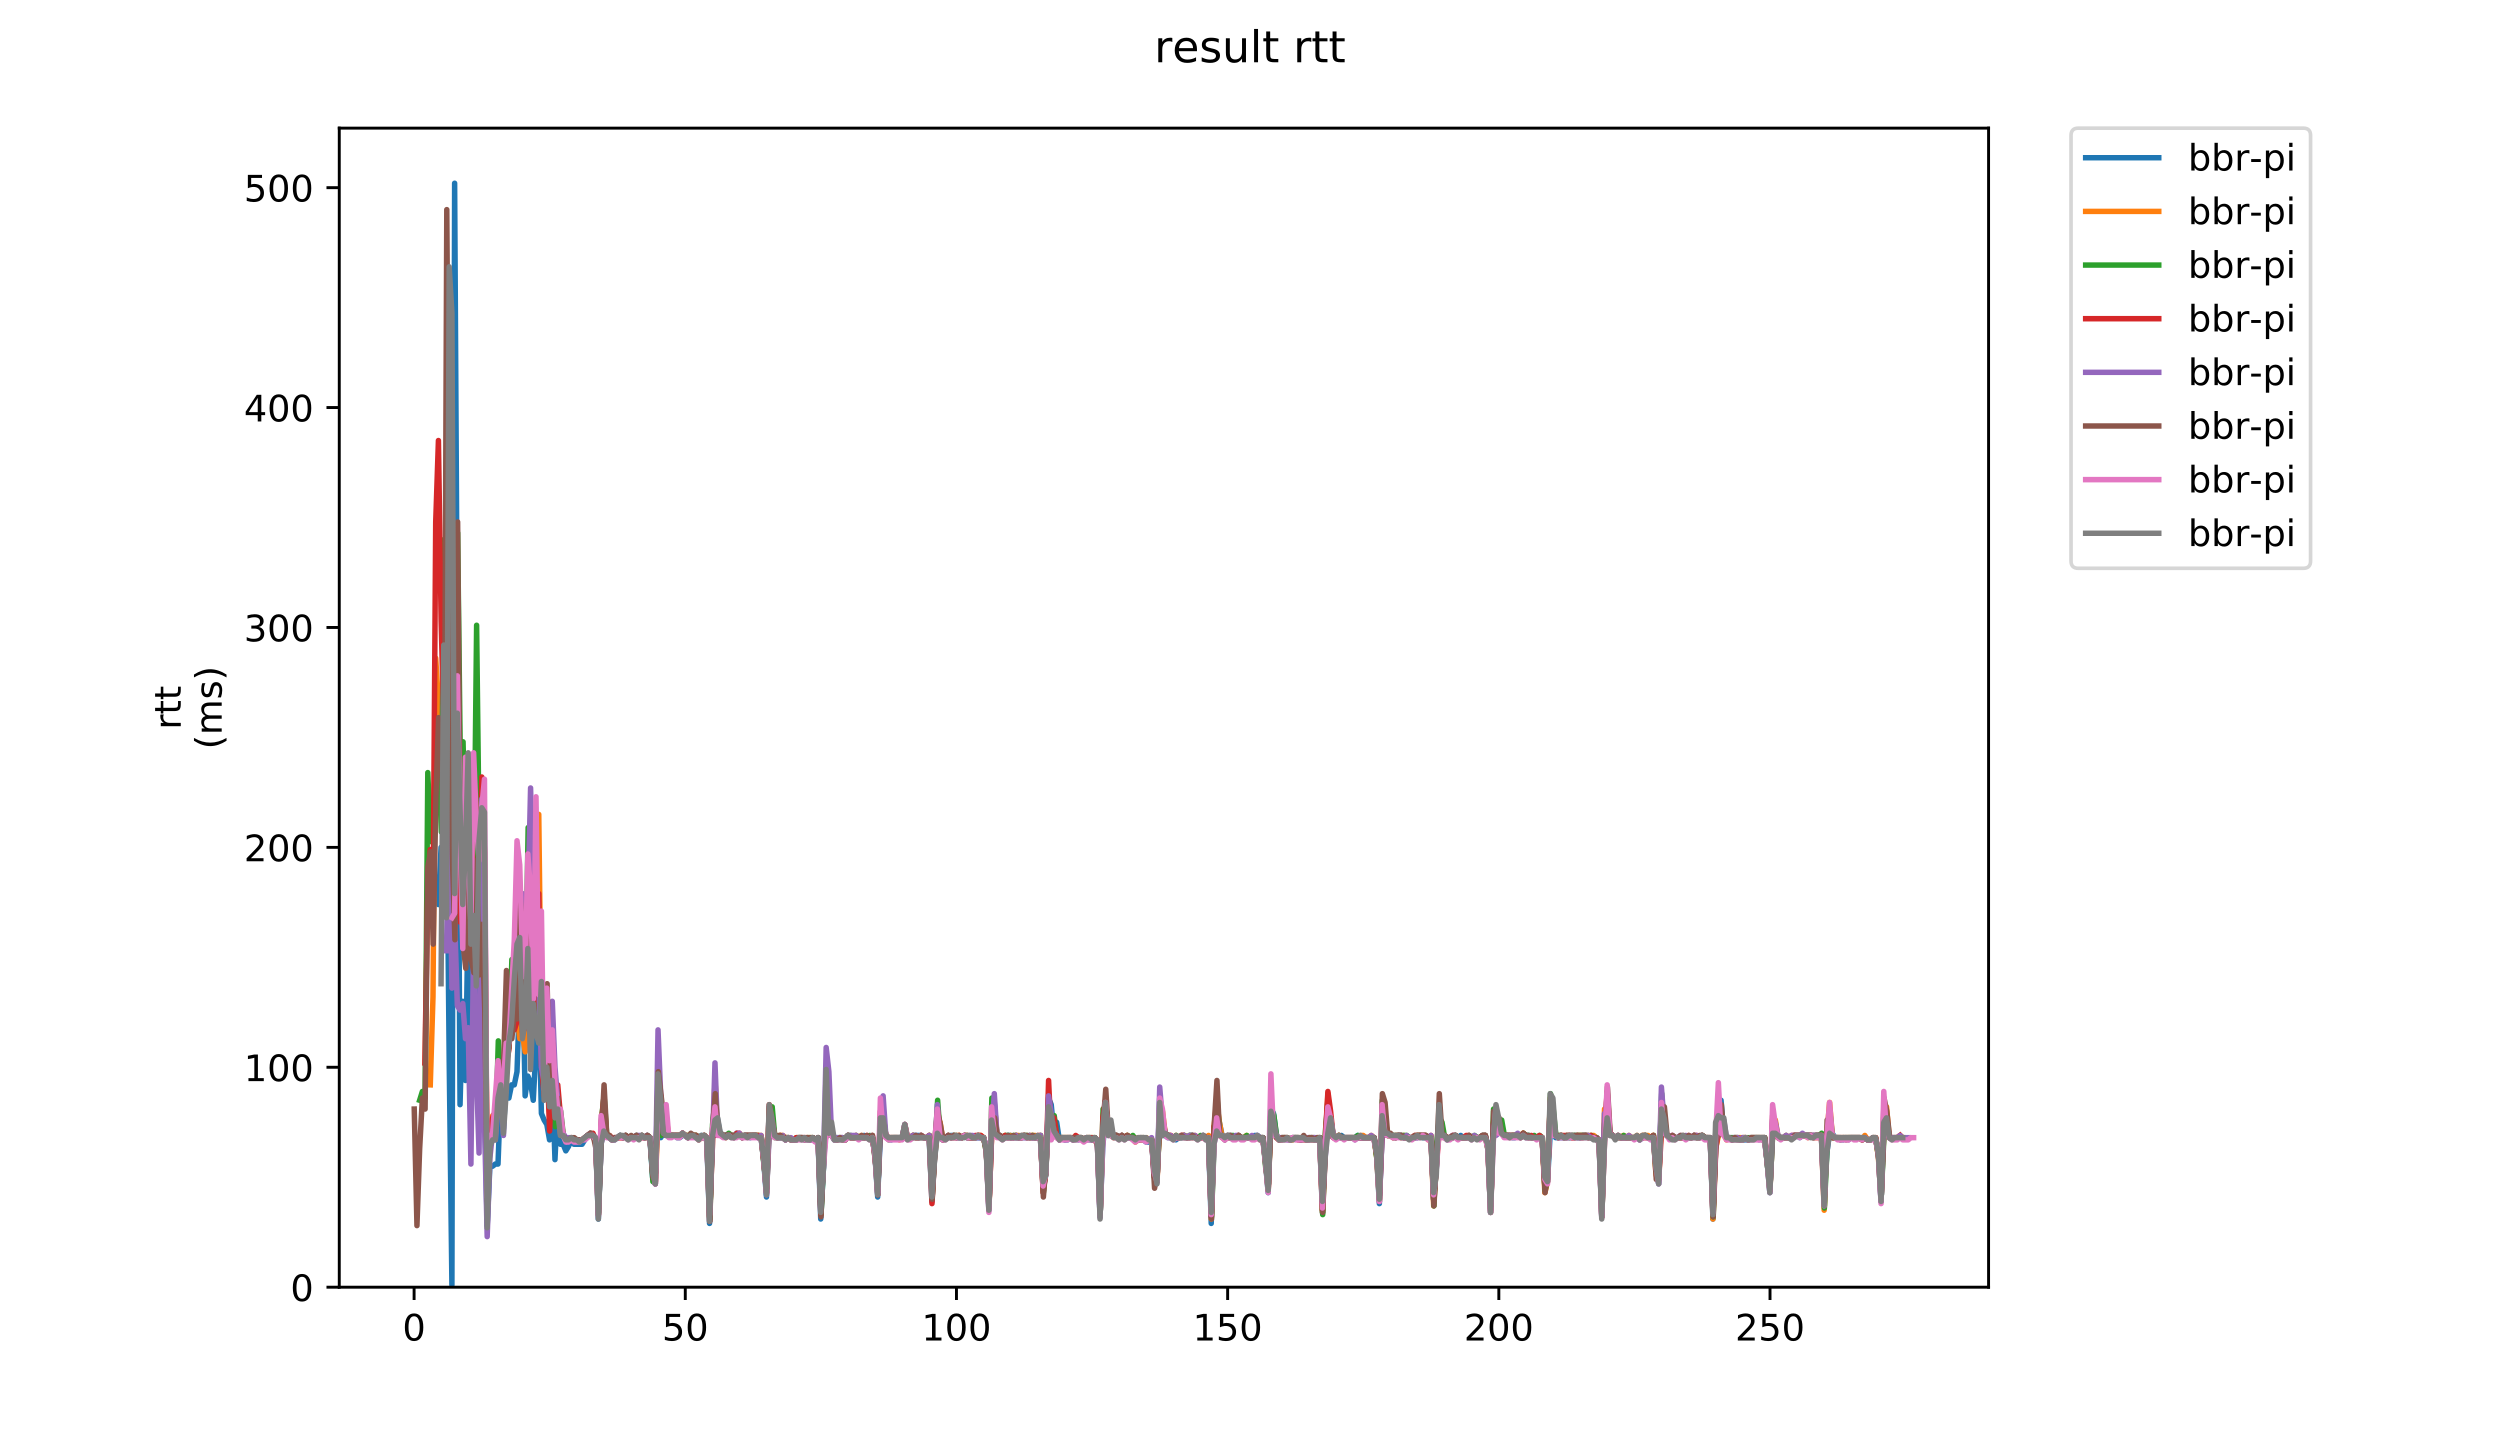 <?xml version="1.0" encoding="utf-8" standalone="no"?>
<!DOCTYPE svg PUBLIC "-//W3C//DTD SVG 1.1//EN"
  "http://www.w3.org/Graphics/SVG/1.1/DTD/svg11.dtd">
<!-- Created with matplotlib (https://matplotlib.org/) -->
<svg height="396pt" version="1.1" viewBox="0 0 684 396" width="684pt" xmlns="http://www.w3.org/2000/svg" xmlns:xlink="http://www.w3.org/1999/xlink">
 <defs>
  <style type="text/css">
*{stroke-linecap:butt;stroke-linejoin:round;}
  </style>
 </defs>
 <g id="figure_1">
  <g id="patch_1">
   <path d="M 0 396 
L 684 396 
L 684 0 
L 0 0 
z
" style="fill:#ffffff;"/>
  </g>
  <g id="axes_1">
   <g id="patch_2">
    <path d="M 92.824 352.174 
L 544.074 352.174 
L 544.074 35.062 
L 92.824 35.062 
z
" style="fill:#ffffff;"/>
   </g>
   <g id="matplotlib.axis_1">
    <g id="xtick_1">
     <g id="line2d_1">
      <defs>
       <path d="M 0 0 
L 0 3.5 
" id="m48a7a42264" style="stroke:#000000;stroke-width:0.8;"/>
      </defs>
      <g>
       <use style="stroke:#000000;stroke-width:0.8;" x="113.297" xlink:href="#m48a7a42264" y="352.174"/>
      </g>
     </g>
     <g id="text_1">
      <!-- 0 -->
      <defs>
       <path d="M 31.781 66.406 
Q 24.172 66.406 20.328 58.906 
Q 16.5 51.422 16.5 36.375 
Q 16.5 21.391 20.328 13.891 
Q 24.172 6.391 31.781 6.391 
Q 39.453 6.391 43.281 13.891 
Q 47.125 21.391 47.125 36.375 
Q 47.125 51.422 43.281 58.906 
Q 39.453 66.406 31.781 66.406 
z
M 31.781 74.219 
Q 44.047 74.219 50.516 64.516 
Q 56.984 54.828 56.984 36.375 
Q 56.984 17.969 50.516 8.266 
Q 44.047 -1.422 31.781 -1.422 
Q 19.531 -1.422 13.062 8.266 
Q 6.594 17.969 6.594 36.375 
Q 6.594 54.828 13.062 64.516 
Q 19.531 74.219 31.781 74.219 
z
" id="DejaVuSans-48"/>
      </defs>
      <g transform="translate(110.115 366.773)scale(0.1 -0.1)">
       <use xlink:href="#DejaVuSans-48"/>
      </g>
     </g>
    </g>
    <g id="xtick_2">
     <g id="line2d_2">
      <g>
       <use style="stroke:#000000;stroke-width:0.8;" x="187.493" xlink:href="#m48a7a42264" y="352.174"/>
      </g>
     </g>
     <g id="text_2">
      <!-- 50 -->
      <defs>
       <path d="M 10.797 72.906 
L 49.516 72.906 
L 49.516 64.594 
L 19.828 64.594 
L 19.828 46.734 
Q 21.969 47.469 24.109 47.828 
Q 26.266 48.188 28.422 48.188 
Q 40.625 48.188 47.75 41.5 
Q 54.891 34.812 54.891 23.391 
Q 54.891 11.625 47.562 5.094 
Q 40.234 -1.422 26.906 -1.422 
Q 22.312 -1.422 17.547 -0.641 
Q 12.797 0.141 7.719 1.703 
L 7.719 11.625 
Q 12.109 9.234 16.797 8.062 
Q 21.484 6.891 26.703 6.891 
Q 35.156 6.891 40.078 11.328 
Q 45.016 15.766 45.016 23.391 
Q 45.016 31 40.078 35.438 
Q 35.156 39.891 26.703 39.891 
Q 22.75 39.891 18.812 39.016 
Q 14.891 38.141 10.797 36.281 
z
" id="DejaVuSans-53"/>
      </defs>
      <g transform="translate(181.13 366.773)scale(0.1 -0.1)">
       <use xlink:href="#DejaVuSans-53"/>
       <use x="63.623" xlink:href="#DejaVuSans-48"/>
      </g>
     </g>
    </g>
    <g id="xtick_3">
     <g id="line2d_3">
      <g>
       <use style="stroke:#000000;stroke-width:0.8;" x="261.688" xlink:href="#m48a7a42264" y="352.174"/>
      </g>
     </g>
     <g id="text_3">
      <!-- 100 -->
      <defs>
       <path d="M 12.406 8.297 
L 28.516 8.297 
L 28.516 63.922 
L 10.984 60.406 
L 10.984 69.391 
L 28.422 72.906 
L 38.281 72.906 
L 38.281 8.297 
L 54.391 8.297 
L 54.391 0 
L 12.406 0 
z
" id="DejaVuSans-49"/>
      </defs>
      <g transform="translate(252.145 366.773)scale(0.1 -0.1)">
       <use xlink:href="#DejaVuSans-49"/>
       <use x="63.623" xlink:href="#DejaVuSans-48"/>
       <use x="127.246" xlink:href="#DejaVuSans-48"/>
      </g>
     </g>
    </g>
    <g id="xtick_4">
     <g id="line2d_4">
      <g>
       <use style="stroke:#000000;stroke-width:0.8;" x="335.884" xlink:href="#m48a7a42264" y="352.174"/>
      </g>
     </g>
     <g id="text_4">
      <!-- 150 -->
      <g transform="translate(326.34 366.773)scale(0.1 -0.1)">
       <use xlink:href="#DejaVuSans-49"/>
       <use x="63.623" xlink:href="#DejaVuSans-53"/>
       <use x="127.246" xlink:href="#DejaVuSans-48"/>
      </g>
     </g>
    </g>
    <g id="xtick_5">
     <g id="line2d_5">
      <g>
       <use style="stroke:#000000;stroke-width:0.8;" x="410.08" xlink:href="#m48a7a42264" y="352.174"/>
      </g>
     </g>
     <g id="text_5">
      <!-- 200 -->
      <defs>
       <path d="M 19.188 8.297 
L 53.609 8.297 
L 53.609 0 
L 7.328 0 
L 7.328 8.297 
Q 12.938 14.109 22.625 23.891 
Q 32.328 33.688 34.812 36.531 
Q 39.547 41.844 41.422 45.531 
Q 43.312 49.219 43.312 52.781 
Q 43.312 58.594 39.234 62.25 
Q 35.156 65.922 28.609 65.922 
Q 23.969 65.922 18.812 64.312 
Q 13.672 62.703 7.812 59.422 
L 7.812 69.391 
Q 13.766 71.781 18.938 73 
Q 24.125 74.219 28.422 74.219 
Q 39.75 74.219 46.484 68.547 
Q 53.219 62.891 53.219 53.422 
Q 53.219 48.922 51.531 44.891 
Q 49.859 40.875 45.406 35.406 
Q 44.188 33.984 37.641 27.219 
Q 31.109 20.453 19.188 8.297 
z
" id="DejaVuSans-50"/>
      </defs>
      <g transform="translate(400.536 366.773)scale(0.1 -0.1)">
       <use xlink:href="#DejaVuSans-50"/>
       <use x="63.623" xlink:href="#DejaVuSans-48"/>
       <use x="127.246" xlink:href="#DejaVuSans-48"/>
      </g>
     </g>
    </g>
    <g id="xtick_6">
     <g id="line2d_6">
      <g>
       <use style="stroke:#000000;stroke-width:0.8;" x="484.276" xlink:href="#m48a7a42264" y="352.174"/>
      </g>
     </g>
     <g id="text_6">
      <!-- 250 -->
      <g transform="translate(474.732 366.773)scale(0.1 -0.1)">
       <use xlink:href="#DejaVuSans-50"/>
       <use x="63.623" xlink:href="#DejaVuSans-53"/>
       <use x="127.246" xlink:href="#DejaVuSans-48"/>
      </g>
     </g>
    </g>
   </g>
   <g id="matplotlib.axis_2">
    <g id="ytick_1">
     <g id="line2d_7">
      <defs>
       <path d="M 0 0 
L -3.5 0 
" id="mc541ef3597" style="stroke:#000000;stroke-width:0.8;"/>
      </defs>
      <g>
       <use style="stroke:#000000;stroke-width:0.8;" x="92.824" xlink:href="#mc541ef3597" y="352.174"/>
      </g>
     </g>
     <g id="text_7">
      <!-- 0 -->
      <g transform="translate(79.461 355.973)scale(0.1 -0.1)">
       <use xlink:href="#DejaVuSans-48"/>
      </g>
     </g>
    </g>
    <g id="ytick_2">
     <g id="line2d_8">
      <g>
       <use style="stroke:#000000;stroke-width:0.8;" x="92.824" xlink:href="#mc541ef3597" y="292.007"/>
      </g>
     </g>
     <g id="text_8">
      <!-- 100 -->
      <g transform="translate(66.736 295.806)scale(0.1 -0.1)">
       <use xlink:href="#DejaVuSans-49"/>
       <use x="63.623" xlink:href="#DejaVuSans-48"/>
       <use x="127.246" xlink:href="#DejaVuSans-48"/>
      </g>
     </g>
    </g>
    <g id="ytick_3">
     <g id="line2d_9">
      <g>
       <use style="stroke:#000000;stroke-width:0.8;" x="92.824" xlink:href="#mc541ef3597" y="231.84"/>
      </g>
     </g>
     <g id="text_9">
      <!-- 200 -->
      <g transform="translate(66.736 235.639)scale(0.1 -0.1)">
       <use xlink:href="#DejaVuSans-50"/>
       <use x="63.623" xlink:href="#DejaVuSans-48"/>
       <use x="127.246" xlink:href="#DejaVuSans-48"/>
      </g>
     </g>
    </g>
    <g id="ytick_4">
     <g id="line2d_10">
      <g>
       <use style="stroke:#000000;stroke-width:0.8;" x="92.824" xlink:href="#mc541ef3597" y="171.672"/>
      </g>
     </g>
     <g id="text_10">
      <!-- 300 -->
      <defs>
       <path d="M 40.578 39.312 
Q 47.656 37.797 51.625 33 
Q 55.609 28.219 55.609 21.188 
Q 55.609 10.406 48.188 4.484 
Q 40.766 -1.422 27.094 -1.422 
Q 22.516 -1.422 17.656 -0.516 
Q 12.797 0.391 7.625 2.203 
L 7.625 11.719 
Q 11.719 9.328 16.594 8.109 
Q 21.484 6.891 26.812 6.891 
Q 36.078 6.891 40.938 10.547 
Q 45.797 14.203 45.797 21.188 
Q 45.797 27.641 41.281 31.266 
Q 36.766 34.906 28.719 34.906 
L 20.219 34.906 
L 20.219 43.016 
L 29.109 43.016 
Q 36.375 43.016 40.234 45.922 
Q 44.094 48.828 44.094 54.297 
Q 44.094 59.906 40.109 62.906 
Q 36.141 65.922 28.719 65.922 
Q 24.656 65.922 20.016 65.031 
Q 15.375 64.156 9.812 62.312 
L 9.812 71.094 
Q 15.438 72.656 20.344 73.438 
Q 25.25 74.219 29.594 74.219 
Q 40.828 74.219 47.359 69.109 
Q 53.906 64.016 53.906 55.328 
Q 53.906 49.266 50.438 45.094 
Q 46.969 40.922 40.578 39.312 
z
" id="DejaVuSans-51"/>
      </defs>
      <g transform="translate(66.736 175.472)scale(0.1 -0.1)">
       <use xlink:href="#DejaVuSans-51"/>
       <use x="63.623" xlink:href="#DejaVuSans-48"/>
       <use x="127.246" xlink:href="#DejaVuSans-48"/>
      </g>
     </g>
    </g>
    <g id="ytick_5">
     <g id="line2d_11">
      <g>
       <use style="stroke:#000000;stroke-width:0.8;" x="92.824" xlink:href="#mc541ef3597" y="111.505"/>
      </g>
     </g>
     <g id="text_11">
      <!-- 400 -->
      <defs>
       <path d="M 37.797 64.312 
L 12.891 25.391 
L 37.797 25.391 
z
M 35.203 72.906 
L 47.609 72.906 
L 47.609 25.391 
L 58.016 25.391 
L 58.016 17.188 
L 47.609 17.188 
L 47.609 0 
L 37.797 0 
L 37.797 17.188 
L 4.891 17.188 
L 4.891 26.703 
z
" id="DejaVuSans-52"/>
      </defs>
      <g transform="translate(66.736 115.304)scale(0.1 -0.1)">
       <use xlink:href="#DejaVuSans-52"/>
       <use x="63.623" xlink:href="#DejaVuSans-48"/>
       <use x="127.246" xlink:href="#DejaVuSans-48"/>
      </g>
     </g>
    </g>
    <g id="ytick_6">
     <g id="line2d_12">
      <g>
       <use style="stroke:#000000;stroke-width:0.8;" x="92.824" xlink:href="#mc541ef3597" y="51.338"/>
      </g>
     </g>
     <g id="text_12">
      <!-- 500 -->
      <g transform="translate(66.736 55.137)scale(0.1 -0.1)">
       <use xlink:href="#DejaVuSans-53"/>
       <use x="63.623" xlink:href="#DejaVuSans-48"/>
       <use x="127.246" xlink:href="#DejaVuSans-48"/>
      </g>
     </g>
    </g>
    <g id="text_13">
     <!-- rtt -->
     <defs>
      <path d="M 41.109 46.297 
Q 39.594 47.172 37.812 47.578 
Q 36.031 48 33.891 48 
Q 26.266 48 22.188 43.047 
Q 18.109 38.094 18.109 28.812 
L 18.109 0 
L 9.078 0 
L 9.078 54.688 
L 18.109 54.688 
L 18.109 46.188 
Q 20.953 51.172 25.484 53.578 
Q 30.031 56 36.531 56 
Q 37.453 56 38.578 55.875 
Q 39.703 55.766 41.062 55.516 
z
" id="DejaVuSans-114"/>
      <path d="M 18.312 70.219 
L 18.312 54.688 
L 36.812 54.688 
L 36.812 47.703 
L 18.312 47.703 
L 18.312 18.016 
Q 18.312 11.328 20.141 9.422 
Q 21.969 7.516 27.594 7.516 
L 36.812 7.516 
L 36.812 0 
L 27.594 0 
Q 17.188 0 13.234 3.875 
Q 9.281 7.766 9.281 18.016 
L 9.281 47.703 
L 2.688 47.703 
L 2.688 54.688 
L 9.281 54.688 
L 9.281 70.219 
z
" id="DejaVuSans-116"/>
     </defs>
     <g transform="translate(49.459 199.594)rotate(-90)scale(0.1 -0.1)">
      <use xlink:href="#DejaVuSans-114"/>
      <use x="41.113" xlink:href="#DejaVuSans-116"/>
      <use x="80.322" xlink:href="#DejaVuSans-116"/>
     </g>
     <!-- (ms) -->
     <defs>
      <path d="M 31 75.875 
Q 24.469 64.656 21.281 53.656 
Q 18.109 42.672 18.109 31.391 
Q 18.109 20.125 21.312 9.062 
Q 24.516 -2 31 -13.188 
L 23.188 -13.188 
Q 15.875 -1.703 12.234 9.375 
Q 8.594 20.453 8.594 31.391 
Q 8.594 42.281 12.203 53.312 
Q 15.828 64.359 23.188 75.875 
z
" id="DejaVuSans-40"/>
      <path d="M 52 44.188 
Q 55.375 50.25 60.062 53.125 
Q 64.75 56 71.094 56 
Q 79.641 56 84.281 50.016 
Q 88.922 44.047 88.922 33.016 
L 88.922 0 
L 79.891 0 
L 79.891 32.719 
Q 79.891 40.578 77.094 44.375 
Q 74.312 48.188 68.609 48.188 
Q 61.625 48.188 57.562 43.547 
Q 53.516 38.922 53.516 30.906 
L 53.516 0 
L 44.484 0 
L 44.484 32.719 
Q 44.484 40.625 41.703 44.406 
Q 38.922 48.188 33.109 48.188 
Q 26.219 48.188 22.156 43.531 
Q 18.109 38.875 18.109 30.906 
L 18.109 0 
L 9.078 0 
L 9.078 54.688 
L 18.109 54.688 
L 18.109 46.188 
Q 21.188 51.219 25.484 53.609 
Q 29.781 56 35.688 56 
Q 41.656 56 45.828 52.969 
Q 50 49.953 52 44.188 
z
" id="DejaVuSans-109"/>
      <path d="M 44.281 53.078 
L 44.281 44.578 
Q 40.484 46.531 36.375 47.5 
Q 32.281 48.484 27.875 48.484 
Q 21.188 48.484 17.844 46.438 
Q 14.5 44.391 14.5 40.281 
Q 14.5 37.156 16.891 35.375 
Q 19.281 33.594 26.516 31.984 
L 29.594 31.297 
Q 39.156 29.25 43.188 25.516 
Q 47.219 21.781 47.219 15.094 
Q 47.219 7.469 41.188 3.016 
Q 35.156 -1.422 24.609 -1.422 
Q 20.219 -1.422 15.453 -0.562 
Q 10.688 0.297 5.422 2 
L 5.422 11.281 
Q 10.406 8.688 15.234 7.391 
Q 20.062 6.109 24.812 6.109 
Q 31.156 6.109 34.562 8.281 
Q 37.984 10.453 37.984 14.406 
Q 37.984 18.062 35.516 20.016 
Q 33.062 21.969 24.703 23.781 
L 21.578 24.516 
Q 13.234 26.266 9.516 29.906 
Q 5.812 33.547 5.812 39.891 
Q 5.812 47.609 11.281 51.797 
Q 16.75 56 26.812 56 
Q 31.781 56 36.172 55.266 
Q 40.578 54.547 44.281 53.078 
z
" id="DejaVuSans-115"/>
      <path d="M 8.016 75.875 
L 15.828 75.875 
Q 23.141 64.359 26.781 53.312 
Q 30.422 42.281 30.422 31.391 
Q 30.422 20.453 26.781 9.375 
Q 23.141 -1.703 15.828 -13.188 
L 8.016 -13.188 
Q 14.5 -2 17.703 9.062 
Q 20.906 20.125 20.906 31.391 
Q 20.906 42.672 17.703 53.656 
Q 14.5 64.656 8.016 75.875 
z
" id="DejaVuSans-41"/>
     </defs>
     <g transform="translate(60.657 204.995)rotate(-90)scale(0.1 -0.1)">
      <use xlink:href="#DejaVuSans-40"/>
      <use x="39.014" xlink:href="#DejaVuSans-109"/>
      <use x="136.426" xlink:href="#DejaVuSans-115"/>
      <use x="188.525" xlink:href="#DejaVuSans-41"/>
     </g>
    </g>
   </g>
   <g id="line2d_13">
    <path clip-path="url(#p8f42da1813)" d="M 119.191 240.263 
L 119.933 247.483 
L 120.675 231.84 
L 121.417 239.661 
L 122.159 213.188 
L 122.901 290.202 
L 123.643 351.572 
L 124.385 50.134 
L 125.868 302.235 
L 126.61 273.957 
L 127.352 295.617 
L 128.094 248.686 
L 128.836 297.422 
L 129.578 276.965 
L 130.32 261.923 
L 131.062 285.388 
L 131.804 299.829 
L 132.546 299.227 
L 133.288 335.327 
L 134.03 319.082 
L 134.772 319.082 
L 135.514 318.48 
L 136.256 318.48 
L 136.998 298.625 
L 137.74 308.854 
L 138.482 296.82 
L 139.224 300.43 
L 139.966 296.82 
L 140.708 296.82 
L 141.45 293.21 
L 142.192 272.152 
L 142.933 261.923 
L 143.675 299.829 
L 144.417 294.414 
L 145.159 296.219 
L 145.901 301.032 
L 147.385 272.753 
L 148.127 304.642 
L 148.869 306.447 
L 149.611 307.65 
L 150.353 311.862 
L 151.095 294.414 
L 151.837 317.277 
L 152.579 301.634 
L 153.321 313.065 
L 154.063 313.065 
L 154.805 314.87 
L 155.547 313.667 
L 156.289 311.862 
L 157.031 313.065 
L 159.257 313.065 
L 160.74 310.659 
L 162.224 310.659 
L 162.966 311.862 
L 163.708 333.522 
L 164.45 313.065 
L 165.192 305.244 
L 165.934 310.659 
L 167.418 311.862 
L 168.16 311.862 
L 169.644 310.659 
L 170.386 311.26 
L 171.128 310.659 
L 171.87 311.26 
L 173.354 311.26 
L 174.096 310.659 
L 174.838 311.26 
L 175.58 310.659 
L 176.322 311.26 
L 177.064 310.659 
L 177.806 311.26 
L 178.547 322.091 
L 179.289 323.896 
L 180.031 296.219 
L 180.773 311.26 
L 181.515 310.057 
L 182.257 310.659 
L 184.483 310.659 
L 185.225 311.26 
L 185.967 311.26 
L 186.709 310.659 
L 187.451 310.659 
L 188.193 311.26 
L 188.935 310.659 
L 190.419 310.659 
L 191.161 311.862 
L 191.903 310.659 
L 193.387 311.862 
L 194.129 334.726 
L 194.871 311.26 
L 195.613 302.235 
L 197.096 310.659 
L 200.064 310.659 
L 200.806 311.26 
L 201.548 310.057 
L 203.032 311.26 
L 203.774 310.659 
L 204.516 310.659 
L 205.258 311.26 
L 206 310.659 
L 206.742 310.659 
L 207.484 311.26 
L 208.226 311.26 
L 208.968 317.879 
L 209.71 327.506 
L 210.452 302.837 
L 211.194 305.845 
L 211.936 310.659 
L 212.678 311.26 
L 214.161 311.26 
L 214.903 311.862 
L 215.645 311.26 
L 216.387 311.862 
L 217.871 311.862 
L 218.613 311.26 
L 219.355 311.26 
L 220.097 311.862 
L 220.839 311.26 
L 221.581 311.862 
L 223.065 311.862 
L 223.807 311.26 
L 224.549 333.522 
L 226.033 305.845 
L 226.775 309.455 
L 228.259 311.862 
L 229.001 311.862 
L 229.743 311.26 
L 230.485 311.26 
L 231.227 311.862 
L 231.968 310.659 
L 232.71 311.26 
L 235.678 311.26 
L 236.42 310.659 
L 237.162 311.26 
L 238.646 311.26 
L 239.388 316.074 
L 240.13 327.506 
L 240.872 310.057 
L 241.614 305.244 
L 242.356 310.659 
L 243.84 311.862 
L 244.582 311.26 
L 246.808 311.26 
L 247.55 307.65 
L 248.292 311.26 
L 249.034 311.26 
L 249.775 310.659 
L 252.001 310.659 
L 252.743 311.26 
L 254.227 311.26 
L 254.969 328.709 
L 255.711 316.675 
L 256.453 310.057 
L 257.195 310.659 
L 257.937 311.862 
L 258.679 311.26 
L 259.421 311.26 
L 260.163 310.659 
L 261.647 310.659 
L 262.389 311.26 
L 263.131 311.26 
L 263.873 310.659 
L 264.615 311.26 
L 269.066 311.26 
L 269.808 313.667 
L 270.55 331.116 
L 271.292 306.447 
L 272.034 301.634 
L 272.776 310.659 
L 273.518 310.659 
L 274.26 311.26 
L 275.002 311.26 
L 275.744 310.659 
L 276.486 310.659 
L 277.228 311.26 
L 280.938 311.26 
L 281.68 310.659 
L 282.422 311.26 
L 284.648 311.26 
L 285.389 325.099 
L 286.131 321.489 
L 286.873 300.43 
L 287.615 302.235 
L 288.357 310.057 
L 289.099 307.049 
L 289.841 311.862 
L 290.583 311.26 
L 291.325 311.862 
L 292.067 311.862 
L 292.809 311.26 
L 293.551 311.862 
L 294.293 311.26 
L 295.035 311.862 
L 295.777 311.26 
L 296.519 311.862 
L 297.261 311.26 
L 298.003 311.862 
L 299.487 311.862 
L 300.229 312.464 
L 300.971 332.921 
L 301.713 313.667 
L 302.455 305.845 
L 303.196 310.057 
L 303.938 310.659 
L 305.422 310.659 
L 306.164 311.26 
L 306.906 310.659 
L 307.648 311.26 
L 309.874 311.26 
L 310.616 311.862 
L 311.358 311.862 
L 312.1 311.26 
L 313.584 312.464 
L 314.326 312.464 
L 315.068 311.862 
L 315.81 322.091 
L 316.552 323.294 
L 317.294 300.43 
L 318.036 310.659 
L 318.778 310.659 
L 319.52 311.26 
L 321.003 311.26 
L 321.745 311.862 
L 322.487 311.26 
L 323.229 311.26 
L 323.971 310.659 
L 324.713 311.26 
L 325.455 310.659 
L 326.197 310.659 
L 326.939 311.26 
L 328.423 311.26 
L 329.165 310.659 
L 329.907 311.26 
L 330.649 311.26 
L 331.391 334.726 
L 332.133 308.854 
L 332.875 304.642 
L 333.617 307.049 
L 334.359 310.659 
L 335.101 311.26 
L 342.52 311.26 
L 343.262 310.659 
L 344.004 310.659 
L 344.746 311.26 
L 345.488 311.26 
L 346.23 317.879 
L 346.972 326.302 
L 347.714 303.439 
L 348.456 304.642 
L 349.198 310.659 
L 349.94 311.862 
L 350.682 311.26 
L 351.424 311.26 
L 352.166 311.862 
L 352.908 311.862 
L 353.65 311.26 
L 355.134 311.26 
L 355.876 311.862 
L 358.101 311.862 
L 358.843 311.26 
L 359.585 311.862 
L 360.327 311.862 
L 361.069 311.26 
L 361.811 331.717 
L 362.553 312.464 
L 363.295 301.032 
L 364.779 310.659 
L 365.521 311.26 
L 366.263 311.26 
L 367.005 310.659 
L 367.747 311.26 
L 370.715 311.26 
L 371.457 310.659 
L 372.199 311.26 
L 375.908 311.26 
L 376.65 316.074 
L 377.392 329.311 
L 378.134 310.659 
L 378.876 310.057 
L 379.618 310.057 
L 380.36 310.659 
L 381.102 310.659 
L 381.844 311.26 
L 382.586 310.659 
L 383.328 310.659 
L 384.07 311.26 
L 387.78 311.26 
L 388.522 310.659 
L 389.264 311.26 
L 391.49 311.26 
L 392.231 328.107 
L 392.973 319.684 
L 393.715 305.845 
L 394.457 310.659 
L 395.199 311.26 
L 397.425 311.26 
L 398.167 310.659 
L 398.909 311.26 
L 399.651 310.659 
L 400.393 311.26 
L 404.845 311.26 
L 405.587 310.659 
L 406.329 310.659 
L 407.071 313.065 
L 407.813 331.717 
L 408.555 307.65 
L 409.297 304.04 
L 410.038 306.447 
L 410.78 310.057 
L 411.522 310.659 
L 413.006 310.659 
L 413.748 311.26 
L 414.49 311.26 
L 415.232 310.659 
L 418.2 310.659 
L 418.942 311.26 
L 421.91 311.26 
L 422.652 324.497 
L 423.394 323.294 
L 424.136 310.057 
L 424.878 306.447 
L 425.62 311.26 
L 430.071 311.26 
L 430.813 310.659 
L 431.555 311.26 
L 432.297 311.26 
L 433.039 310.659 
L 434.523 310.659 
L 435.265 311.26 
L 436.749 311.26 
L 437.491 311.862 
L 438.233 332.921 
L 438.975 307.65 
L 439.717 302.235 
L 440.459 310.057 
L 441.943 311.26 
L 447.878 311.26 
L 448.62 311.862 
L 450.104 310.659 
L 450.846 311.26 
L 452.33 311.26 
L 453.072 320.286 
L 453.814 323.896 
L 454.556 302.235 
L 456.04 310.659 
L 456.782 311.26 
L 462.718 311.26 
L 463.459 310.659 
L 464.201 311.26 
L 464.943 311.26 
L 465.685 310.659 
L 466.427 311.26 
L 467.911 311.26 
L 468.653 333.522 
L 469.395 310.659 
L 470.137 302.235 
L 470.879 301.032 
L 471.621 310.057 
L 472.363 311.26 
L 476.073 311.26 
L 476.815 311.862 
L 478.299 311.862 
L 479.041 311.26 
L 482.75 311.26 
L 483.492 317.879 
L 484.234 326.302 
L 484.976 306.447 
L 485.718 310.057 
L 486.46 311.26 
L 487.944 311.26 
L 488.686 310.659 
L 489.428 311.26 
L 490.17 311.26 
L 490.912 310.659 
L 491.654 310.659 
L 492.396 311.26 
L 493.138 310.659 
L 498.332 310.659 
L 499.073 327.506 
L 499.815 315.472 
L 500.557 310.057 
L 501.299 310.057 
L 502.041 311.26 
L 503.525 311.26 
L 504.267 311.862 
L 505.009 311.26 
L 508.719 311.26 
L 509.461 311.862 
L 510.203 311.26 
L 510.945 311.862 
L 511.687 311.862 
L 512.429 311.26 
L 513.171 311.26 
L 513.913 315.472 
L 514.655 328.709 
L 515.397 310.057 
L 516.139 309.455 
L 516.88 311.26 
L 519.106 311.26 
L 519.106 311.26 
" style="fill:none;stroke:#1f77b4;stroke-linecap:square;stroke-width:1.5;"/>
   </g>
   <g id="line2d_14">
    <path clip-path="url(#p8f42da1813)" d="M 117.725 296.82 
L 118.467 272.753 
L 119.209 180.096 
L 120.693 204.163 
L 121.434 180.096 
L 122.176 184.307 
L 122.918 190.324 
L 123.66 234.848 
L 124.402 228.831 
L 125.144 248.686 
L 125.886 247.483 
L 126.628 240.865 
L 127.37 251.093 
L 128.112 252.898 
L 128.854 252.296 
L 129.596 255.907 
L 130.338 258.313 
L 131.08 254.101 
L 131.822 246.881 
L 132.564 251.093 
L 133.306 319.082 
L 134.048 311.26 
L 134.79 305.244 
L 135.532 310.057 
L 136.274 293.812 
L 137.016 301.032 
L 137.758 298.625 
L 138.5 276.363 
L 139.241 284.185 
L 139.983 282.38 
L 140.725 278.77 
L 141.467 276.965 
L 142.209 284.185 
L 142.951 282.982 
L 143.693 287.795 
L 144.435 239.661 
L 145.177 274.558 
L 145.919 256.508 
L 146.661 257.11 
L 147.403 222.815 
L 148.145 284.185 
L 148.887 298.625 
L 149.629 288.397 
L 150.371 304.04 
L 151.113 298.024 
L 151.855 302.235 
L 152.597 302.235 
L 153.339 307.049 
L 154.081 310.659 
L 154.823 311.862 
L 155.565 311.862 
L 156.307 311.26 
L 157.048 311.862 
L 159.274 311.862 
L 161.5 310.057 
L 162.242 310.659 
L 162.984 312.464 
L 163.726 332.319 
L 164.468 308.854 
L 165.21 305.244 
L 165.952 310.659 
L 166.694 310.659 
L 167.436 311.862 
L 168.178 311.26 
L 170.404 311.26 
L 171.146 310.659 
L 171.888 311.26 
L 173.372 311.26 
L 174.114 310.659 
L 174.855 311.26 
L 175.597 310.659 
L 176.339 311.26 
L 177.823 311.26 
L 178.565 319.684 
L 179.307 323.294 
L 180.049 305.845 
L 180.791 310.659 
L 181.533 306.447 
L 182.275 306.447 
L 183.017 310.659 
L 185.985 310.659 
L 186.727 310.057 
L 187.469 310.659 
L 190.437 310.659 
L 191.179 311.862 
L 192.662 310.659 
L 193.404 311.26 
L 194.146 332.921 
L 195.63 295.617 
L 196.372 310.057 
L 197.114 310.659 
L 197.856 310.659 
L 198.598 311.26 
L 199.34 310.659 
L 202.308 310.659 
L 203.05 311.26 
L 203.792 310.659 
L 208.244 310.659 
L 208.986 317.277 
L 209.728 326.302 
L 210.469 303.439 
L 211.211 309.455 
L 211.953 310.659 
L 212.695 311.26 
L 213.437 310.659 
L 214.179 310.659 
L 214.921 311.26 
L 215.663 311.26 
L 216.405 311.862 
L 217.147 311.862 
L 217.889 311.26 
L 222.341 311.26 
L 223.083 311.862 
L 223.825 311.26 
L 224.567 330.514 
L 226.051 305.244 
L 226.793 301.634 
L 227.535 310.659 
L 229.018 311.862 
L 229.76 311.26 
L 230.502 311.862 
L 231.244 311.862 
L 231.986 310.659 
L 232.728 311.26 
L 234.954 311.26 
L 235.696 310.659 
L 236.438 311.26 
L 237.922 311.26 
L 238.664 310.659 
L 239.406 315.472 
L 240.148 325.701 
L 240.89 305.845 
L 241.632 305.845 
L 242.374 310.659 
L 243.116 311.26 
L 245.342 311.26 
L 246.083 311.862 
L 246.825 311.26 
L 249.051 311.26 
L 249.793 310.659 
L 250.535 311.26 
L 251.277 311.26 
L 252.019 310.659 
L 252.761 311.26 
L 253.503 311.26 
L 254.245 310.659 
L 254.987 326.904 
L 255.729 316.074 
L 256.471 310.057 
L 257.213 307.049 
L 257.955 311.862 
L 259.439 310.659 
L 260.181 311.26 
L 260.923 310.659 
L 262.407 310.659 
L 263.149 311.26 
L 263.89 310.659 
L 264.632 310.659 
L 265.374 311.26 
L 266.858 311.26 
L 267.6 310.659 
L 268.342 310.659 
L 269.084 311.26 
L 269.826 314.269 
L 270.568 330.514 
L 271.31 310.659 
L 272.052 302.235 
L 272.794 310.659 
L 273.536 311.26 
L 274.278 311.26 
L 275.02 310.659 
L 275.762 311.26 
L 276.504 310.659 
L 277.246 311.26 
L 277.988 310.659 
L 278.73 310.659 
L 279.472 311.26 
L 280.214 310.659 
L 280.956 311.26 
L 281.697 310.659 
L 283.181 310.659 
L 283.923 311.26 
L 284.665 311.26 
L 285.407 325.099 
L 286.149 320.887 
L 286.891 301.032 
L 287.633 311.26 
L 288.375 309.455 
L 289.117 310.659 
L 289.859 311.26 
L 295.795 311.26 
L 296.537 311.862 
L 297.279 311.26 
L 299.504 311.26 
L 300.246 311.862 
L 300.988 332.319 
L 301.73 309.455 
L 302.472 304.642 
L 303.214 310.057 
L 304.698 311.26 
L 305.44 310.659 
L 306.182 311.26 
L 306.924 310.659 
L 307.666 311.26 
L 308.408 310.659 
L 309.15 311.26 
L 309.892 311.26 
L 310.634 312.464 
L 311.376 311.862 
L 312.86 311.862 
L 313.602 311.26 
L 314.344 311.862 
L 315.086 311.862 
L 315.828 320.887 
L 316.57 323.294 
L 317.311 305.244 
L 318.053 304.04 
L 318.795 310.057 
L 319.537 310.659 
L 320.279 310.659 
L 321.021 311.26 
L 321.763 310.659 
L 322.505 311.26 
L 323.247 310.659 
L 323.989 310.659 
L 324.731 311.26 
L 325.473 310.659 
L 326.215 311.26 
L 326.957 310.659 
L 327.699 311.26 
L 329.925 311.26 
L 330.667 310.659 
L 331.409 333.522 
L 332.151 308.252 
L 332.893 301.634 
L 333.635 307.049 
L 334.377 311.26 
L 338.086 311.26 
L 338.828 310.659 
L 339.57 311.26 
L 340.312 311.26 
L 341.054 310.659 
L 341.796 311.26 
L 345.506 311.26 
L 346.248 317.879 
L 346.99 325.701 
L 347.732 302.837 
L 348.474 310.057 
L 349.216 310.659 
L 349.958 311.862 
L 350.7 311.26 
L 352.184 311.26 
L 352.925 311.862 
L 353.667 311.862 
L 354.409 311.26 
L 355.893 311.26 
L 356.635 311.862 
L 357.377 311.862 
L 358.119 311.26 
L 358.861 311.862 
L 359.603 311.862 
L 360.345 311.26 
L 361.087 311.26 
L 361.829 331.717 
L 363.313 299.227 
L 364.055 310.057 
L 365.539 311.26 
L 366.281 310.659 
L 367.023 311.26 
L 371.474 311.26 
L 372.216 310.659 
L 372.958 310.659 
L 373.7 311.26 
L 374.442 311.26 
L 375.184 310.659 
L 375.926 311.26 
L 376.668 316.675 
L 377.41 328.709 
L 378.152 305.845 
L 378.894 305.845 
L 379.636 310.659 
L 381.12 310.659 
L 381.862 311.26 
L 382.604 310.659 
L 383.346 311.26 
L 384.088 310.659 
L 384.83 311.26 
L 387.056 311.26 
L 387.798 310.659 
L 390.023 310.659 
L 390.765 311.862 
L 391.507 311.26 
L 392.249 329.912 
L 392.991 318.48 
L 393.733 310.057 
L 395.217 311.26 
L 397.443 311.26 
L 398.185 310.659 
L 398.927 311.26 
L 405.605 311.26 
L 406.346 310.659 
L 407.088 314.269 
L 407.83 331.717 
L 408.572 307.049 
L 409.314 304.04 
L 410.056 310.057 
L 410.798 310.057 
L 411.54 310.659 
L 415.992 310.659 
L 416.734 310.057 
L 418.218 311.26 
L 421.928 311.26 
L 422.67 326.302 
L 423.412 323.294 
L 424.153 300.43 
L 424.895 310.057 
L 426.379 311.26 
L 427.121 310.659 
L 427.863 311.26 
L 428.605 311.26 
L 429.347 310.659 
L 430.089 311.26 
L 430.831 311.26 
L 431.573 310.659 
L 436.025 310.659 
L 437.509 311.862 
L 438.251 332.921 
L 438.993 303.439 
L 439.735 304.642 
L 440.477 310.057 
L 441.96 311.26 
L 443.444 311.26 
L 444.186 310.659 
L 444.928 311.26 
L 445.67 310.659 
L 446.412 311.26 
L 447.154 311.26 
L 447.896 310.659 
L 448.638 311.26 
L 449.38 310.659 
L 450.864 310.659 
L 451.606 311.26 
L 452.348 310.659 
L 453.09 321.489 
L 453.832 322.692 
L 454.574 305.845 
L 455.316 310.057 
L 456.8 311.26 
L 462.735 311.26 
L 463.477 310.659 
L 464.219 311.26 
L 464.961 311.26 
L 465.703 310.659 
L 466.445 311.26 
L 467.929 311.26 
L 468.671 333.522 
L 469.413 314.269 
L 470.155 310.659 
L 470.897 305.845 
L 471.639 310.057 
L 472.381 311.862 
L 473.123 311.26 
L 473.865 311.862 
L 474.607 311.26 
L 477.574 311.26 
L 478.316 311.862 
L 479.058 311.26 
L 482.768 311.26 
L 483.51 317.277 
L 484.252 325.701 
L 484.994 310.057 
L 485.736 306.447 
L 486.478 311.26 
L 487.962 311.26 
L 488.704 310.659 
L 489.446 311.26 
L 490.188 311.26 
L 490.93 310.659 
L 493.898 310.659 
L 494.64 311.26 
L 495.381 310.659 
L 496.123 311.26 
L 497.607 311.26 
L 498.349 310.659 
L 499.091 331.116 
L 499.833 310.659 
L 500.575 301.634 
L 501.317 310.659 
L 502.059 311.26 
L 508.737 311.26 
L 509.479 311.862 
L 510.221 310.659 
L 510.963 311.862 
L 511.705 311.862 
L 512.447 311.26 
L 513.188 311.26 
L 513.93 316.675 
L 514.672 328.107 
L 515.414 304.642 
L 516.156 302.837 
L 516.898 311.26 
L 519.124 311.26 
L 519.866 310.659 
L 520.608 311.26 
L 520.608 311.26 
" style="fill:none;stroke:#ff7f0e;stroke-linecap:square;stroke-width:1.5;"/>
   </g>
   <g id="line2d_15">
    <path clip-path="url(#p8f42da1813)" d="M 114.819 301.032 
L 115.561 298.625 
L 116.303 300.43 
L 117.045 211.383 
L 117.787 230.035 
L 118.529 230.636 
L 119.271 201.154 
L 120.013 206.569 
L 120.755 227.628 
L 121.497 147.605 
L 122.239 149.41 
L 122.981 204.163 
L 123.723 186.714 
L 124.465 227.628 
L 125.207 145.8 
L 125.949 208.374 
L 126.691 202.959 
L 127.432 233.043 
L 128.174 240.263 
L 128.916 243.271 
L 129.658 241.466 
L 130.4 171.071 
L 131.142 233.043 
L 131.884 236.653 
L 132.626 266.737 
L 133.368 329.311 
L 134.11 311.862 
L 134.852 310.659 
L 135.594 310.057 
L 136.336 284.787 
L 137.078 300.43 
L 137.82 298.024 
L 138.562 278.77 
L 139.304 286.592 
L 140.046 262.525 
L 140.788 270.948 
L 141.53 260.118 
L 142.272 257.11 
L 143.014 260.118 
L 143.756 273.957 
L 144.498 226.425 
L 145.239 242.068 
L 145.981 261.322 
L 146.723 275.762 
L 147.465 257.712 
L 148.207 274.558 
L 148.949 297.422 
L 149.691 288.397 
L 150.433 301.634 
L 151.175 296.82 
L 151.917 308.252 
L 152.659 304.642 
L 153.401 304.04 
L 154.143 310.659 
L 154.885 311.862 
L 159.337 311.862 
L 161.563 310.057 
L 162.305 310.659 
L 163.046 313.065 
L 163.788 331.717 
L 164.53 306.447 
L 165.272 299.829 
L 166.014 310.659 
L 167.498 311.862 
L 168.24 311.26 
L 168.982 311.26 
L 169.724 310.659 
L 170.466 311.26 
L 171.208 310.659 
L 171.95 311.26 
L 173.434 311.26 
L 174.176 310.659 
L 174.918 311.26 
L 175.66 310.659 
L 176.402 311.26 
L 177.144 310.659 
L 177.886 311.26 
L 178.628 323.294 
L 179.37 320.887 
L 180.112 299.829 
L 180.853 310.659 
L 181.595 310.057 
L 182.337 310.057 
L 183.079 310.659 
L 186.047 310.659 
L 186.789 310.057 
L 187.531 310.659 
L 190.499 310.659 
L 191.241 311.26 
L 191.983 311.26 
L 192.725 310.659 
L 193.467 311.862 
L 194.209 333.522 
L 194.951 307.65 
L 195.693 300.43 
L 196.435 310.057 
L 197.177 310.057 
L 197.919 310.659 
L 198.66 310.659 
L 199.402 310.057 
L 200.144 310.659 
L 202.37 310.659 
L 203.112 311.26 
L 203.854 310.659 
L 207.564 310.659 
L 208.306 311.26 
L 209.048 319.082 
L 209.79 325.099 
L 210.532 305.845 
L 211.274 302.837 
L 212.016 311.26 
L 215.726 311.26 
L 216.467 311.862 
L 217.209 311.862 
L 217.951 311.26 
L 219.435 311.26 
L 220.177 311.862 
L 220.919 311.26 
L 222.403 311.26 
L 223.145 311.862 
L 223.887 311.26 
L 224.629 332.319 
L 225.371 317.879 
L 226.113 299.829 
L 226.855 309.455 
L 227.597 310.659 
L 228.339 311.26 
L 229.823 311.26 
L 230.565 311.862 
L 231.307 311.862 
L 232.049 310.659 
L 232.791 310.659 
L 233.533 311.26 
L 234.274 310.659 
L 235.016 311.26 
L 237.242 311.26 
L 237.984 310.659 
L 238.726 311.26 
L 239.468 317.277 
L 240.21 324.497 
L 240.952 305.845 
L 241.694 310.057 
L 242.436 310.659 
L 243.178 311.862 
L 243.92 311.26 
L 249.114 311.26 
L 249.856 310.659 
L 250.598 311.26 
L 253.565 311.26 
L 254.307 310.659 
L 255.049 327.506 
L 256.533 301.032 
L 257.275 311.26 
L 258.759 311.26 
L 259.501 310.659 
L 260.243 311.26 
L 260.985 310.659 
L 261.727 311.26 
L 263.211 311.26 
L 263.953 310.659 
L 264.695 311.26 
L 266.921 311.26 
L 267.663 310.659 
L 268.405 311.26 
L 269.147 311.26 
L 269.888 315.472 
L 270.63 328.709 
L 271.372 300.43 
L 272.114 310.057 
L 272.856 310.659 
L 273.598 310.659 
L 274.34 311.26 
L 275.082 310.659 
L 275.824 310.659 
L 276.566 311.26 
L 277.308 310.659 
L 278.05 310.659 
L 278.792 311.26 
L 279.534 311.26 
L 280.276 310.659 
L 281.018 310.659 
L 281.76 311.26 
L 282.502 310.659 
L 283.244 311.26 
L 283.986 311.26 
L 284.728 310.659 
L 285.47 326.302 
L 286.212 318.48 
L 286.954 305.845 
L 287.695 311.26 
L 288.437 305.244 
L 289.179 311.26 
L 295.857 311.26 
L 296.599 311.862 
L 297.341 311.26 
L 299.567 311.26 
L 300.309 313.065 
L 301.051 331.116 
L 301.793 303.439 
L 302.535 305.845 
L 303.277 310.057 
L 304.019 310.659 
L 305.502 310.659 
L 306.244 311.26 
L 306.986 310.659 
L 307.728 311.26 
L 308.47 310.659 
L 309.212 311.26 
L 309.954 310.659 
L 310.696 311.862 
L 311.438 311.862 
L 312.18 311.26 
L 312.922 311.26 
L 313.664 311.862 
L 315.148 311.862 
L 315.89 322.091 
L 316.632 320.887 
L 317.374 305.845 
L 318.116 310.659 
L 318.858 310.057 
L 320.342 311.26 
L 321.084 311.26 
L 321.826 310.659 
L 322.568 311.26 
L 323.309 311.26 
L 324.051 310.659 
L 324.793 311.26 
L 325.535 310.659 
L 326.277 310.659 
L 327.019 311.26 
L 327.761 311.26 
L 328.503 310.659 
L 329.245 311.26 
L 329.987 311.26 
L 330.729 311.862 
L 331.471 332.921 
L 332.213 311.862 
L 332.955 299.829 
L 333.697 310.659 
L 334.439 310.659 
L 335.181 311.26 
L 335.923 310.659 
L 337.407 310.659 
L 338.149 311.26 
L 338.891 310.659 
L 339.633 311.26 
L 340.375 311.26 
L 341.116 310.659 
L 341.858 311.26 
L 345.568 311.26 
L 346.31 319.684 
L 347.052 323.896 
L 347.794 303.439 
L 348.536 305.244 
L 349.278 310.659 
L 350.02 311.862 
L 350.762 311.26 
L 352.246 311.26 
L 352.988 311.862 
L 353.73 311.26 
L 355.214 311.26 
L 355.956 311.862 
L 356.698 311.26 
L 357.44 311.862 
L 358.182 311.26 
L 359.665 311.26 
L 360.407 311.862 
L 361.149 311.26 
L 361.891 332.319 
L 362.633 309.455 
L 363.375 300.43 
L 364.117 310.659 
L 364.859 310.659 
L 365.601 311.26 
L 366.343 310.659 
L 367.085 311.26 
L 370.795 311.26 
L 371.537 310.659 
L 372.279 311.26 
L 375.989 311.26 
L 376.73 317.277 
L 377.472 326.904 
L 378.214 301.032 
L 378.956 306.447 
L 379.698 310.659 
L 384.892 310.659 
L 385.634 311.26 
L 387.118 311.26 
L 387.86 310.659 
L 390.086 310.659 
L 390.828 311.26 
L 391.57 311.26 
L 392.312 329.912 
L 393.054 313.065 
L 393.796 305.845 
L 394.537 307.049 
L 395.279 311.26 
L 397.505 311.26 
L 398.247 310.659 
L 398.989 311.26 
L 401.215 311.26 
L 401.957 310.659 
L 402.699 311.26 
L 403.441 310.659 
L 404.183 311.26 
L 404.925 311.26 
L 405.667 310.659 
L 406.409 310.659 
L 407.151 314.87 
L 407.893 329.912 
L 408.635 303.439 
L 409.377 310.057 
L 410.119 310.057 
L 410.861 306.447 
L 411.603 310.659 
L 416.054 310.659 
L 416.796 310.057 
L 417.538 310.659 
L 418.28 310.659 
L 419.022 311.26 
L 419.764 310.659 
L 420.506 311.26 
L 421.248 310.659 
L 421.99 311.26 
L 422.732 325.701 
L 423.474 322.091 
L 424.216 299.227 
L 424.958 303.439 
L 425.7 310.659 
L 427.184 310.659 
L 427.926 311.26 
L 428.668 310.659 
L 429.41 311.26 
L 430.151 310.659 
L 433.861 310.659 
L 434.603 311.26 
L 435.345 310.659 
L 436.087 311.26 
L 436.829 311.26 
L 437.571 313.065 
L 438.313 331.116 
L 439.055 307.049 
L 439.797 303.439 
L 440.539 310.659 
L 441.281 310.659 
L 442.023 311.26 
L 443.507 311.26 
L 444.249 310.659 
L 444.991 311.26 
L 449.442 311.26 
L 450.184 310.659 
L 450.926 311.26 
L 451.668 311.26 
L 452.41 310.659 
L 453.152 320.286 
L 453.894 320.887 
L 454.636 299.227 
L 455.378 310.057 
L 456.862 311.26 
L 462.798 311.26 
L 463.54 310.659 
L 464.282 311.26 
L 465.024 311.26 
L 465.765 310.659 
L 466.507 311.26 
L 467.249 311.26 
L 467.991 311.862 
L 468.733 332.921 
L 469.475 308.252 
L 470.217 310.659 
L 470.959 305.845 
L 471.701 310.057 
L 472.443 311.26 
L 475.411 311.26 
L 476.153 311.862 
L 476.895 311.26 
L 482.831 311.26 
L 483.572 319.082 
L 484.314 323.896 
L 485.056 309.455 
L 485.798 310.057 
L 486.54 311.26 
L 490.25 311.26 
L 490.992 310.659 
L 495.444 310.659 
L 496.186 311.26 
L 496.928 310.659 
L 497.67 310.659 
L 498.412 310.057 
L 499.154 330.514 
L 499.896 313.667 
L 500.638 304.04 
L 501.379 311.26 
L 502.863 311.26 
L 503.605 311.862 
L 504.347 311.26 
L 510.283 311.26 
L 511.025 311.862 
L 511.767 311.862 
L 512.509 311.26 
L 513.251 311.862 
L 513.993 316.675 
L 514.735 326.904 
L 515.477 310.057 
L 516.219 306.447 
L 516.219 306.447 
" style="fill:none;stroke:#2ca02c;stroke-linecap:square;stroke-width:1.5;"/>
   </g>
   <g id="line2d_16">
    <path clip-path="url(#p8f42da1813)" d="M 116.241 290.804 
L 116.983 246.881 
L 117.725 232.441 
L 118.467 250.491 
L 119.209 142.792 
L 119.951 120.53 
L 120.693 169.867 
L 121.434 198.146 
L 122.176 194.536 
L 122.918 198.146 
L 123.66 198.748 
L 124.402 225.823 
L 125.144 240.865 
L 125.886 252.296 
L 126.628 236.653 
L 127.37 233.043 
L 128.112 237.856 
L 128.854 226.425 
L 130.338 253.5 
L 131.08 245.076 
L 131.822 212.586 
L 132.564 233.043 
L 133.306 327.506 
L 134.048 311.26 
L 134.79 305.845 
L 135.532 304.04 
L 136.274 293.21 
L 137.016 299.829 
L 137.758 296.219 
L 138.5 290.804 
L 139.241 287.194 
L 139.983 270.948 
L 140.725 281.778 
L 141.467 279.372 
L 142.209 264.33 
L 142.951 282.38 
L 143.693 281.177 
L 144.435 264.932 
L 145.177 260.118 
L 145.919 278.77 
L 147.403 244.475 
L 148.145 291.405 
L 148.887 299.829 
L 149.629 288.999 
L 150.371 309.455 
L 151.113 288.999 
L 151.855 305.244 
L 152.597 296.82 
L 153.339 305.244 
L 154.081 310.659 
L 154.823 311.862 
L 155.565 311.862 
L 156.307 311.26 
L 157.048 311.862 
L 159.274 311.862 
L 160.758 310.659 
L 161.5 310.659 
L 162.242 310.057 
L 162.984 311.862 
L 163.726 332.319 
L 164.468 307.65 
L 165.21 300.43 
L 165.952 310.659 
L 166.694 310.659 
L 167.436 311.26 
L 170.404 311.26 
L 171.146 310.659 
L 171.888 311.26 
L 176.339 311.26 
L 177.081 310.659 
L 177.823 311.26 
L 178.565 320.887 
L 179.307 323.896 
L 180.049 297.422 
L 180.791 299.829 
L 181.533 310.057 
L 182.275 310.659 
L 185.985 310.659 
L 186.727 310.057 
L 188.211 311.26 
L 188.953 310.659 
L 190.437 310.659 
L 191.179 311.26 
L 191.921 311.26 
L 192.662 310.659 
L 193.404 311.26 
L 194.146 334.124 
L 194.888 310.057 
L 195.63 310.659 
L 196.372 310.057 
L 197.114 310.057 
L 197.856 310.659 
L 200.082 310.659 
L 200.824 311.26 
L 201.566 310.057 
L 202.308 310.057 
L 203.05 311.26 
L 203.792 310.659 
L 207.502 310.659 
L 208.244 311.26 
L 208.986 317.879 
L 209.728 326.302 
L 210.469 302.235 
L 211.953 310.659 
L 212.695 311.26 
L 213.437 310.659 
L 214.921 311.862 
L 215.663 311.26 
L 216.405 311.862 
L 217.147 311.862 
L 217.889 311.26 
L 220.857 311.26 
L 221.599 311.862 
L 222.341 311.26 
L 223.083 311.862 
L 223.825 311.26 
L 224.567 332.319 
L 225.309 317.879 
L 226.051 305.845 
L 226.793 309.455 
L 227.535 310.659 
L 229.018 311.862 
L 229.76 311.26 
L 230.502 311.26 
L 231.244 311.862 
L 231.986 310.659 
L 232.728 311.26 
L 233.47 311.26 
L 234.212 310.659 
L 234.954 311.26 
L 236.438 311.26 
L 237.18 310.659 
L 237.922 311.26 
L 238.664 311.26 
L 239.406 316.074 
L 240.148 326.904 
L 240.89 304.04 
L 241.632 305.244 
L 242.374 310.659 
L 243.116 311.26 
L 246.825 311.26 
L 247.567 307.65 
L 248.309 311.26 
L 249.051 311.26 
L 249.793 310.659 
L 250.535 311.26 
L 251.277 311.26 
L 252.019 310.659 
L 252.761 311.26 
L 253.503 311.26 
L 254.245 310.659 
L 254.987 329.311 
L 255.729 316.074 
L 256.471 306.447 
L 257.213 310.659 
L 257.955 311.26 
L 258.697 311.26 
L 259.439 310.659 
L 260.181 311.26 
L 261.665 311.26 
L 262.407 310.659 
L 263.149 311.26 
L 263.89 310.659 
L 264.632 311.26 
L 266.116 311.26 
L 266.858 310.659 
L 268.342 310.659 
L 269.084 311.26 
L 269.826 314.269 
L 270.568 330.514 
L 271.31 310.659 
L 272.052 310.057 
L 272.794 310.659 
L 273.536 310.659 
L 274.278 311.26 
L 275.02 310.659 
L 275.762 311.26 
L 277.246 311.26 
L 277.988 310.659 
L 278.73 311.26 
L 279.472 311.26 
L 280.214 310.659 
L 280.956 311.26 
L 283.181 311.26 
L 283.923 310.659 
L 284.665 310.659 
L 285.407 326.302 
L 286.149 320.887 
L 286.891 295.617 
L 287.633 311.26 
L 288.375 305.845 
L 289.117 310.659 
L 289.859 311.862 
L 290.601 311.26 
L 292.827 311.26 
L 293.569 311.862 
L 294.311 310.659 
L 295.053 311.26 
L 295.795 311.26 
L 296.537 311.862 
L 297.279 311.26 
L 298.763 311.26 
L 299.504 311.862 
L 300.246 313.065 
L 300.988 332.319 
L 301.73 305.845 
L 302.472 301.032 
L 303.214 310.057 
L 303.956 310.659 
L 305.44 310.659 
L 306.182 311.26 
L 306.924 310.659 
L 307.666 311.26 
L 308.408 310.659 
L 309.15 311.26 
L 309.892 311.26 
L 310.634 311.862 
L 311.376 311.26 
L 312.86 311.26 
L 313.602 311.862 
L 315.086 311.862 
L 315.828 322.091 
L 316.57 322.692 
L 317.311 305.244 
L 318.053 307.049 
L 318.795 310.057 
L 319.537 310.659 
L 320.279 310.659 
L 321.021 311.26 
L 322.505 311.26 
L 323.247 310.659 
L 323.989 310.659 
L 324.731 311.26 
L 325.473 311.26 
L 326.215 310.659 
L 326.957 311.26 
L 330.667 311.26 
L 331.409 332.921 
L 332.151 308.252 
L 332.893 310.057 
L 333.635 310.659 
L 334.377 310.659 
L 335.118 311.862 
L 335.86 310.659 
L 336.602 311.26 
L 338.086 311.26 
L 338.828 310.659 
L 339.57 311.26 
L 344.022 311.26 
L 344.764 311.862 
L 345.506 311.26 
L 346.248 317.277 
L 346.99 325.701 
L 347.732 305.845 
L 348.474 310.057 
L 349.216 311.26 
L 349.958 311.862 
L 350.7 311.862 
L 351.442 311.26 
L 352.184 311.26 
L 352.925 311.862 
L 353.667 311.26 
L 354.409 311.26 
L 355.151 311.862 
L 355.893 311.862 
L 356.635 311.26 
L 357.377 311.862 
L 358.119 311.862 
L 358.861 311.26 
L 359.603 311.26 
L 360.345 311.862 
L 361.087 311.26 
L 361.829 331.116 
L 362.571 311.862 
L 363.313 298.625 
L 364.055 304.04 
L 364.797 311.26 
L 365.539 311.26 
L 366.281 310.659 
L 367.023 311.26 
L 375.926 311.26 
L 376.668 315.472 
L 377.41 328.107 
L 378.152 310.057 
L 378.894 306.447 
L 379.636 310.659 
L 380.378 310.659 
L 381.12 311.26 
L 381.862 310.659 
L 383.346 310.659 
L 384.088 311.26 
L 386.314 311.26 
L 387.056 310.659 
L 390.023 310.659 
L 390.765 311.26 
L 391.507 310.659 
L 392.249 328.107 
L 392.991 319.082 
L 393.733 306.447 
L 394.475 310.659 
L 395.217 310.659 
L 395.959 311.26 
L 396.701 311.26 
L 397.443 310.659 
L 398.185 310.659 
L 398.927 311.26 
L 400.411 311.26 
L 401.153 310.659 
L 401.895 310.659 
L 402.637 311.26 
L 404.863 311.26 
L 405.605 310.659 
L 406.346 310.659 
L 407.088 313.667 
L 407.83 331.116 
L 408.572 307.65 
L 409.314 307.049 
L 410.056 310.057 
L 410.798 310.057 
L 411.54 310.659 
L 415.25 310.659 
L 415.992 311.26 
L 416.734 310.057 
L 418.218 311.26 
L 418.96 310.659 
L 419.702 311.26 
L 420.444 311.26 
L 421.186 310.659 
L 421.928 311.26 
L 422.67 324.497 
L 423.412 322.692 
L 424.153 301.634 
L 424.895 307.049 
L 425.637 310.659 
L 426.379 311.26 
L 427.121 310.659 
L 429.347 310.659 
L 430.089 311.26 
L 430.831 311.26 
L 431.573 310.659 
L 432.315 311.26 
L 433.057 311.26 
L 433.799 310.659 
L 434.541 311.26 
L 435.283 310.659 
L 436.025 311.26 
L 436.767 311.26 
L 437.509 311.862 
L 438.251 332.921 
L 438.993 308.854 
L 439.735 298.625 
L 440.477 310.057 
L 441.96 311.26 
L 442.702 310.659 
L 443.444 311.26 
L 451.606 311.26 
L 452.348 310.659 
L 453.09 318.48 
L 453.832 322.692 
L 454.574 309.455 
L 456.8 311.26 
L 457.542 310.659 
L 458.284 311.26 
L 461.251 311.26 
L 461.993 310.659 
L 462.735 311.26 
L 463.477 310.659 
L 464.219 310.659 
L 464.961 311.26 
L 465.703 310.659 
L 466.445 311.26 
L 467.929 311.26 
L 468.671 332.319 
L 469.413 314.269 
L 470.897 305.244 
L 471.639 310.057 
L 472.381 311.26 
L 473.123 311.26 
L 473.865 311.862 
L 474.607 311.26 
L 475.349 311.26 
L 476.091 311.862 
L 476.833 311.26 
L 477.574 311.26 
L 478.316 311.862 
L 479.058 311.26 
L 482.768 311.26 
L 483.51 317.879 
L 484.252 325.701 
L 484.994 305.244 
L 485.736 310.057 
L 486.478 311.26 
L 489.446 311.26 
L 490.188 310.659 
L 498.349 310.659 
L 499.091 328.709 
L 499.833 310.659 
L 500.575 305.845 
L 501.317 311.26 
L 508.737 311.26 
L 509.479 311.862 
L 510.221 311.26 
L 510.963 311.862 
L 511.705 311.862 
L 512.447 311.26 
L 513.188 311.26 
L 513.93 315.472 
L 514.672 327.506 
L 515.414 310.057 
L 516.156 305.845 
L 516.898 311.26 
L 519.124 311.26 
L 519.866 310.659 
L 519.866 310.659 
" style="fill:none;stroke:#d62728;stroke-linecap:square;stroke-width:1.5;"/>
   </g>
   <g id="line2d_17">
    <path clip-path="url(#p8f42da1813)" d="M 122.165 260.118 
L 122.907 216.196 
L 123.648 270.347 
L 124.39 251.695 
L 125.132 275.16 
L 125.874 276.363 
L 126.616 274.558 
L 127.358 284.185 
L 128.1 281.177 
L 128.842 318.48 
L 129.584 257.11 
L 130.326 292.609 
L 131.068 315.472 
L 131.81 218.603 
L 132.552 307.049 
L 133.294 338.336 
L 134.036 316.675 
L 134.778 310.057 
L 135.52 311.862 
L 136.262 302.235 
L 137.004 294.414 
L 137.746 310.659 
L 138.488 285.99 
L 140.714 266.135 
L 141.455 269.745 
L 142.197 252.898 
L 142.939 244.475 
L 143.681 254.101 
L 144.423 248.085 
L 145.165 215.594 
L 145.907 242.67 
L 146.649 238.458 
L 147.391 267.94 
L 148.133 292.007 
L 148.875 296.219 
L 149.617 282.982 
L 150.359 296.219 
L 151.101 273.957 
L 151.843 292.007 
L 153.327 310.057 
L 154.069 310.057 
L 154.811 311.26 
L 156.295 311.26 
L 157.037 311.862 
L 159.262 311.862 
L 161.488 310.057 
L 162.972 311.26 
L 163.714 332.319 
L 164.456 313.065 
L 165.198 309.455 
L 165.94 310.057 
L 166.682 311.26 
L 167.424 311.862 
L 168.166 311.26 
L 168.908 311.26 
L 169.65 310.659 
L 170.392 311.26 
L 171.134 310.659 
L 171.876 311.26 
L 173.36 311.26 
L 174.102 310.659 
L 175.586 310.659 
L 176.328 311.26 
L 177.069 310.659 
L 177.811 311.26 
L 178.553 319.684 
L 179.295 323.896 
L 180.037 281.778 
L 180.779 299.829 
L 181.521 310.057 
L 182.263 310.057 
L 183.005 310.659 
L 185.973 310.659 
L 186.715 310.057 
L 188.199 311.26 
L 188.941 310.659 
L 189.683 310.659 
L 190.425 311.26 
L 191.909 311.26 
L 192.651 310.659 
L 193.393 311.26 
L 194.135 332.319 
L 194.876 314.87 
L 195.618 290.804 
L 196.36 310.057 
L 197.102 310.057 
L 197.844 310.659 
L 201.554 310.659 
L 202.296 310.057 
L 203.038 311.26 
L 203.78 310.659 
L 206.748 310.659 
L 207.49 311.26 
L 208.232 310.659 
L 208.974 316.675 
L 209.716 326.904 
L 210.458 310.057 
L 211.2 310.057 
L 212.683 311.26 
L 213.425 311.26 
L 214.167 310.659 
L 214.909 311.862 
L 215.651 311.26 
L 216.393 311.26 
L 217.135 311.862 
L 217.877 311.862 
L 218.619 311.26 
L 220.103 311.26 
L 220.845 311.862 
L 221.587 311.862 
L 222.329 311.26 
L 223.071 311.862 
L 223.813 311.26 
L 224.555 331.116 
L 225.297 319.082 
L 226.039 286.592 
L 226.781 293.21 
L 227.523 310.659 
L 228.265 311.26 
L 230.49 311.26 
L 231.232 311.862 
L 231.974 310.659 
L 234.2 310.659 
L 234.942 311.26 
L 237.91 311.26 
L 238.652 310.659 
L 239.394 314.87 
L 240.136 326.302 
L 240.878 309.455 
L 241.62 299.829 
L 242.362 310.659 
L 243.104 311.26 
L 249.039 311.26 
L 249.781 310.659 
L 250.523 310.659 
L 251.265 311.26 
L 252.007 310.659 
L 252.749 311.26 
L 253.491 311.26 
L 254.233 310.659 
L 254.975 325.701 
L 255.717 316.074 
L 256.459 302.235 
L 257.201 311.26 
L 257.943 311.862 
L 259.427 310.659 
L 260.169 311.26 
L 260.911 310.659 
L 261.653 311.26 
L 263.137 311.26 
L 263.879 310.659 
L 264.621 311.26 
L 265.363 310.659 
L 266.104 310.659 
L 266.846 311.26 
L 269.072 311.26 
L 269.814 313.667 
L 270.556 330.514 
L 271.298 310.659 
L 272.04 299.227 
L 272.782 310.659 
L 273.524 310.659 
L 274.266 311.26 
L 277.234 311.26 
L 277.976 310.659 
L 278.718 311.26 
L 279.46 311.26 
L 280.202 310.659 
L 280.944 311.26 
L 281.686 310.659 
L 282.428 311.26 
L 283.911 311.26 
L 284.653 310.659 
L 285.395 323.896 
L 286.137 320.887 
L 286.879 299.829 
L 288.363 309.455 
L 289.847 311.862 
L 290.589 311.26 
L 291.331 311.862 
L 292.073 311.26 
L 292.815 311.26 
L 293.557 311.862 
L 294.299 311.26 
L 295.783 311.26 
L 296.525 311.862 
L 297.267 311.26 
L 298.009 311.26 
L 298.751 311.862 
L 299.493 311.26 
L 300.235 311.862 
L 300.977 332.921 
L 301.718 308.854 
L 302.46 305.845 
L 303.202 310.659 
L 305.428 310.659 
L 306.17 311.26 
L 306.912 310.659 
L 307.654 311.26 
L 309.88 311.26 
L 310.622 311.862 
L 311.364 311.862 
L 312.106 311.26 
L 312.848 311.862 
L 314.332 311.862 
L 315.074 311.26 
L 315.816 320.887 
L 316.558 323.294 
L 317.3 297.422 
L 318.042 306.447 
L 318.784 310.057 
L 319.525 310.659 
L 320.267 310.659 
L 321.009 311.26 
L 322.493 311.26 
L 323.235 310.659 
L 323.977 310.659 
L 324.719 311.26 
L 325.461 310.659 
L 326.945 310.659 
L 327.687 311.26 
L 328.429 311.26 
L 329.171 310.659 
L 329.913 311.26 
L 330.655 311.26 
L 331.397 332.921 
L 332.139 313.065 
L 332.881 309.455 
L 333.623 310.659 
L 334.365 310.659 
L 335.107 311.862 
L 335.849 310.659 
L 336.591 310.659 
L 337.332 311.26 
L 338.074 310.659 
L 338.816 310.659 
L 339.558 311.26 
L 341.784 311.26 
L 342.526 310.659 
L 343.268 311.26 
L 344.01 310.659 
L 344.752 311.26 
L 345.494 311.26 
L 346.236 317.277 
L 346.978 325.099 
L 347.72 301.634 
L 348.462 310.057 
L 349.946 311.26 
L 352.172 311.26 
L 352.914 311.862 
L 353.656 311.26 
L 355.139 311.26 
L 355.881 311.862 
L 356.623 311.26 
L 361.075 311.26 
L 361.817 329.311 
L 363.301 305.244 
L 364.043 306.447 
L 364.785 310.659 
L 365.527 311.26 
L 369.979 311.26 
L 370.721 311.862 
L 371.463 311.26 
L 374.43 311.26 
L 375.172 310.659 
L 375.914 311.26 
L 376.656 314.269 
L 377.398 328.709 
L 378.14 310.057 
L 378.882 310.057 
L 379.624 310.659 
L 381.108 310.659 
L 381.85 311.26 
L 382.592 310.659 
L 383.334 310.659 
L 384.076 311.26 
L 384.818 310.659 
L 385.56 311.26 
L 387.786 311.26 
L 388.528 310.659 
L 390.012 310.659 
L 390.753 311.26 
L 391.495 310.659 
L 392.237 328.107 
L 392.979 319.082 
L 393.721 306.447 
L 394.463 310.659 
L 395.205 310.659 
L 395.947 311.862 
L 397.431 310.659 
L 398.173 310.659 
L 398.915 311.26 
L 402.625 311.26 
L 403.367 310.659 
L 404.109 311.26 
L 405.593 311.26 
L 406.335 310.659 
L 407.077 313.667 
L 407.819 331.717 
L 408.56 307.65 
L 409.302 310.659 
L 410.044 310.057 
L 410.786 310.057 
L 411.528 310.659 
L 414.496 310.659 
L 415.238 310.057 
L 415.98 311.26 
L 416.722 310.659 
L 417.464 311.26 
L 421.916 311.26 
L 422.658 323.896 
L 423.4 323.294 
L 424.142 302.235 
L 425.626 310.659 
L 426.367 311.26 
L 427.109 310.659 
L 427.851 311.26 
L 428.593 311.26 
L 429.335 310.659 
L 430.077 310.659 
L 430.819 311.26 
L 431.561 310.659 
L 432.303 311.26 
L 433.045 310.659 
L 434.529 310.659 
L 435.271 311.26 
L 436.755 311.26 
L 437.497 311.862 
L 438.239 332.921 
L 438.981 304.642 
L 439.723 309.455 
L 441.949 311.26 
L 442.691 310.659 
L 443.433 311.26 
L 444.916 311.26 
L 445.658 310.659 
L 446.4 311.26 
L 447.884 311.26 
L 448.626 311.862 
L 450.11 310.659 
L 450.852 311.26 
L 452.336 311.26 
L 453.078 319.082 
L 453.82 323.294 
L 454.562 297.422 
L 455.304 307.049 
L 456.046 310.659 
L 456.788 311.26 
L 457.53 310.659 
L 458.272 311.26 
L 459.014 311.26 
L 459.756 310.659 
L 460.498 311.26 
L 461.24 310.659 
L 461.981 311.26 
L 462.723 311.26 
L 463.465 310.659 
L 464.207 310.659 
L 464.949 311.26 
L 465.691 310.659 
L 466.433 311.26 
L 467.917 311.26 
L 468.659 332.319 
L 469.401 314.269 
L 470.143 306.447 
L 470.885 309.455 
L 471.627 306.447 
L 472.369 311.26 
L 473.111 311.26 
L 473.853 311.862 
L 474.595 311.26 
L 475.337 311.26 
L 476.079 311.862 
L 476.821 311.26 
L 477.563 311.26 
L 478.305 311.862 
L 479.047 311.26 
L 480.53 311.26 
L 481.272 311.862 
L 482.014 311.26 
L 482.756 311.26 
L 483.498 317.277 
L 484.24 325.701 
L 484.982 310.057 
L 485.724 307.049 
L 486.466 310.659 
L 487.208 311.26 
L 487.95 311.26 
L 488.692 310.659 
L 489.434 311.26 
L 490.176 310.659 
L 492.402 310.659 
L 493.144 310.057 
L 493.886 310.659 
L 498.337 310.659 
L 499.079 328.709 
L 499.821 311.26 
L 500.563 309.455 
L 501.305 310.659 
L 502.047 311.26 
L 502.789 311.26 
L 503.531 311.862 
L 504.273 311.26 
L 505.015 311.26 
L 505.757 311.862 
L 506.499 311.26 
L 510.209 311.26 
L 510.951 311.862 
L 511.693 311.862 
L 512.435 311.26 
L 513.177 311.862 
L 513.919 315.472 
L 514.661 328.709 
L 515.402 306.447 
L 516.144 305.244 
L 516.886 311.26 
L 519.112 311.26 
L 519.854 310.659 
L 520.596 311.26 
L 522.08 311.26 
L 522.08 311.26 
" style="fill:none;stroke:#9467bd;stroke-linecap:square;stroke-width:1.5;"/>
   </g>
   <g id="line2d_18">
    <path clip-path="url(#p8f42da1813)" d="M 113.335 303.439 
L 114.077 335.327 
L 114.819 314.269 
L 115.561 300.43 
L 116.303 303.439 
L 117.045 237.255 
L 117.787 233.043 
L 118.529 258.313 
L 119.271 218.001 
L 120.013 196.341 
L 120.755 199.349 
L 121.497 243.271 
L 122.239 57.354 
L 122.981 165.054 
L 123.723 233.043 
L 124.465 257.11 
L 125.207 142.792 
L 125.949 233.043 
L 126.691 258.313 
L 127.432 264.932 
L 128.174 210.781 
L 128.916 262.525 
L 129.658 266.135 
L 130.4 235.45 
L 131.142 266.737 
L 131.884 252.898 
L 132.626 276.363 
L 133.368 328.709 
L 134.11 311.26 
L 134.852 310.659 
L 135.594 303.439 
L 136.336 294.414 
L 137.078 292.609 
L 137.82 289.6 
L 138.562 265.533 
L 139.304 279.372 
L 140.046 284.185 
L 140.788 276.363 
L 141.53 278.77 
L 142.272 244.475 
L 143.014 256.508 
L 143.756 273.355 
L 144.498 253.5 
L 145.239 252.898 
L 145.981 268.542 
L 146.723 265.533 
L 147.465 264.932 
L 148.949 287.194 
L 149.691 269.143 
L 150.433 299.227 
L 151.175 285.388 
L 151.917 300.43 
L 152.659 300.43 
L 153.401 310.659 
L 154.143 310.659 
L 154.885 311.862 
L 155.627 311.862 
L 156.369 311.26 
L 157.111 311.26 
L 157.853 311.862 
L 159.337 311.862 
L 161.563 310.057 
L 162.305 310.659 
L 163.046 314.269 
L 163.788 330.514 
L 164.53 311.862 
L 165.272 296.82 
L 166.014 310.659 
L 166.756 310.659 
L 167.498 311.862 
L 168.24 311.26 
L 168.982 311.26 
L 169.724 310.659 
L 170.466 311.26 
L 171.208 310.659 
L 171.95 311.26 
L 172.692 310.659 
L 173.434 311.26 
L 174.176 310.659 
L 174.918 311.26 
L 175.66 310.659 
L 176.402 311.26 
L 177.144 310.659 
L 177.886 311.26 
L 178.628 322.091 
L 179.37 320.887 
L 180.112 293.21 
L 181.595 305.845 
L 182.337 310.659 
L 186.047 310.659 
L 186.789 310.057 
L 188.273 311.26 
L 189.015 310.057 
L 189.757 310.659 
L 190.499 310.659 
L 191.241 311.26 
L 191.983 311.26 
L 192.725 310.659 
L 193.467 312.464 
L 194.209 334.124 
L 194.951 308.854 
L 195.693 299.227 
L 196.435 310.057 
L 197.177 310.057 
L 197.919 310.659 
L 206.822 310.659 
L 207.564 311.26 
L 208.306 311.26 
L 209.79 325.099 
L 210.532 305.845 
L 211.274 310.057 
L 212.016 310.659 
L 213.5 310.659 
L 214.242 311.26 
L 215.726 311.26 
L 216.467 311.862 
L 217.951 311.862 
L 218.693 311.26 
L 219.435 311.26 
L 220.177 311.862 
L 220.919 311.26 
L 222.403 311.26 
L 223.145 311.862 
L 223.887 311.26 
L 224.629 332.921 
L 225.371 313.065 
L 226.113 310.659 
L 226.855 310.057 
L 227.597 310.659 
L 228.339 311.862 
L 229.081 311.862 
L 229.823 311.26 
L 230.565 311.862 
L 232.049 310.659 
L 232.791 311.26 
L 235.016 311.26 
L 235.758 310.659 
L 236.5 311.26 
L 237.242 310.659 
L 237.984 311.26 
L 238.726 310.659 
L 240.21 324.497 
L 240.952 305.244 
L 241.694 310.057 
L 242.436 311.26 
L 249.856 311.26 
L 250.598 310.659 
L 251.34 311.26 
L 252.081 310.659 
L 252.823 311.26 
L 254.307 311.26 
L 255.049 328.107 
L 255.791 311.26 
L 256.533 304.04 
L 257.275 307.65 
L 258.017 311.862 
L 259.501 310.659 
L 260.243 311.26 
L 260.985 310.659 
L 261.727 311.26 
L 262.469 310.659 
L 263.211 311.26 
L 263.953 310.659 
L 264.695 310.659 
L 265.437 311.26 
L 266.921 311.26 
L 267.663 310.659 
L 268.405 311.26 
L 269.147 311.26 
L 269.888 315.472 
L 270.63 329.311 
L 271.372 305.845 
L 272.114 305.845 
L 272.856 310.659 
L 273.598 310.659 
L 274.34 311.26 
L 275.082 311.26 
L 275.824 310.659 
L 276.566 311.26 
L 277.308 310.659 
L 278.05 311.26 
L 278.792 311.26 
L 279.534 310.659 
L 281.018 310.659 
L 281.76 311.26 
L 282.502 310.659 
L 283.244 311.26 
L 284.728 311.26 
L 285.47 327.506 
L 286.212 317.879 
L 286.954 305.845 
L 287.695 305.244 
L 288.437 309.455 
L 289.179 311.26 
L 295.857 311.26 
L 296.599 311.862 
L 297.341 311.862 
L 298.083 311.26 
L 298.825 311.862 
L 299.567 311.26 
L 300.309 313.667 
L 301.051 331.116 
L 301.793 307.65 
L 302.535 298.024 
L 303.277 310.057 
L 304.019 310.659 
L 305.502 310.659 
L 306.244 311.26 
L 306.986 310.659 
L 307.728 311.26 
L 308.47 310.659 
L 309.212 311.26 
L 309.954 311.26 
L 310.696 311.862 
L 312.18 311.862 
L 312.922 311.26 
L 313.664 311.862 
L 315.148 311.862 
L 315.89 325.099 
L 316.632 320.887 
L 317.374 305.845 
L 318.116 306.447 
L 318.858 310.057 
L 320.342 311.26 
L 322.568 311.26 
L 323.309 310.659 
L 324.051 311.26 
L 325.535 311.26 
L 326.277 310.659 
L 327.019 311.26 
L 328.503 311.26 
L 329.245 310.659 
L 329.987 311.26 
L 330.729 312.464 
L 331.471 333.522 
L 332.213 307.65 
L 332.955 295.617 
L 333.697 310.659 
L 334.439 311.26 
L 335.923 311.26 
L 336.665 310.659 
L 337.407 311.26 
L 338.149 311.26 
L 338.891 310.659 
L 339.633 311.26 
L 345.568 311.26 
L 346.31 319.082 
L 347.052 323.896 
L 347.794 301.634 
L 348.536 310.057 
L 349.278 311.26 
L 350.02 311.862 
L 350.762 311.26 
L 352.246 311.26 
L 352.988 311.862 
L 353.73 311.26 
L 355.214 311.26 
L 355.956 311.862 
L 356.698 310.659 
L 357.44 311.862 
L 358.182 311.26 
L 358.923 311.26 
L 359.665 311.862 
L 360.407 311.26 
L 361.149 311.26 
L 361.891 331.717 
L 362.633 314.87 
L 363.375 305.845 
L 364.117 310.659 
L 364.859 311.26 
L 365.601 311.26 
L 366.343 310.659 
L 367.085 311.26 
L 375.989 311.26 
L 376.73 316.675 
L 377.472 326.302 
L 378.214 299.227 
L 378.956 301.634 
L 379.698 310.659 
L 380.44 310.057 
L 381.182 311.26 
L 381.924 311.26 
L 382.666 310.659 
L 383.408 310.659 
L 384.15 311.26 
L 386.376 311.26 
L 387.118 310.659 
L 390.086 310.659 
L 390.828 311.26 
L 391.57 311.26 
L 392.312 329.912 
L 393.054 317.277 
L 393.796 299.227 
L 394.537 310.659 
L 395.279 310.659 
L 396.021 311.26 
L 396.763 311.26 
L 397.505 310.659 
L 398.247 310.659 
L 398.989 311.26 
L 401.215 311.26 
L 401.957 310.659 
L 402.699 311.26 
L 404.925 311.26 
L 405.667 310.659 
L 406.409 310.659 
L 407.151 314.87 
L 407.893 329.912 
L 408.635 304.04 
L 409.377 305.244 
L 410.119 305.845 
L 410.861 310.057 
L 411.603 310.659 
L 412.344 310.659 
L 413.086 311.26 
L 413.828 310.659 
L 415.312 310.659 
L 416.054 311.26 
L 416.796 310.057 
L 417.538 310.659 
L 418.28 310.659 
L 419.022 311.26 
L 421.99 311.26 
L 422.732 326.302 
L 423.474 320.887 
L 424.216 301.032 
L 424.958 310.057 
L 425.7 310.659 
L 427.184 310.659 
L 427.926 311.26 
L 428.668 310.659 
L 433.861 310.659 
L 434.603 311.26 
L 436.829 311.26 
L 437.571 313.065 
L 438.313 331.116 
L 439.055 311.26 
L 439.797 297.422 
L 440.539 310.057 
L 442.023 311.26 
L 442.765 310.659 
L 443.507 311.26 
L 448.7 311.26 
L 449.442 310.659 
L 450.184 310.659 
L 450.926 311.26 
L 451.668 311.26 
L 452.41 310.659 
L 453.152 322.692 
L 453.894 320.286 
L 454.636 305.244 
L 455.378 302.837 
L 456.12 310.659 
L 456.862 311.26 
L 457.604 310.659 
L 458.346 311.26 
L 459.088 311.26 
L 459.83 310.659 
L 460.572 310.659 
L 461.314 311.26 
L 462.056 310.659 
L 462.798 311.26 
L 463.54 310.659 
L 464.282 311.26 
L 465.024 310.659 
L 465.765 310.659 
L 466.507 311.26 
L 467.249 311.26 
L 467.991 311.862 
L 468.733 332.921 
L 469.475 313.667 
L 470.217 302.235 
L 470.959 302.235 
L 471.701 310.659 
L 472.443 311.26 
L 473.185 311.26 
L 473.927 311.862 
L 474.669 311.26 
L 475.411 311.862 
L 476.895 311.862 
L 477.637 311.26 
L 478.379 311.862 
L 479.121 311.26 
L 481.347 311.26 
L 482.089 311.862 
L 482.831 311.26 
L 483.572 318.48 
L 484.314 323.896 
L 485.056 305.845 
L 485.798 310.057 
L 486.54 311.26 
L 490.25 311.26 
L 490.992 310.659 
L 495.444 310.659 
L 496.186 311.26 
L 496.928 310.659 
L 498.412 310.659 
L 499.154 329.912 
L 499.896 306.447 
L 500.638 305.845 
L 501.379 311.26 
L 504.347 311.26 
L 505.089 311.862 
L 505.831 311.26 
L 508.799 311.26 
L 509.541 311.862 
L 510.283 311.26 
L 511.025 311.862 
L 511.767 311.862 
L 512.509 311.26 
L 513.251 311.862 
L 513.993 316.675 
L 514.735 326.904 
L 515.477 300.43 
L 516.219 304.04 
L 516.961 310.659 
L 516.961 310.659 
" style="fill:none;stroke:#8c564b;stroke-linecap:square;stroke-width:1.5;"/>
   </g>
   <g id="line2d_19">
    <path clip-path="url(#p8f42da1813)" d="M 123.647 251.093 
L 124.389 249.89 
L 125.131 184.909 
L 125.873 227.628 
L 126.615 259.517 
L 127.357 207.171 
L 128.099 233.043 
L 128.841 252.898 
L 129.583 205.968 
L 130.325 224.62 
L 131.067 235.45 
L 131.809 221.009 
L 132.551 213.188 
L 133.292 327.506 
L 134.034 311.26 
L 134.776 310.057 
L 136.26 290.202 
L 137.002 298.625 
L 137.744 295.617 
L 138.486 285.388 
L 139.228 285.388 
L 140.712 257.11 
L 141.454 230.035 
L 142.196 236.653 
L 142.938 261.923 
L 143.68 267.338 
L 144.422 233.645 
L 145.164 243.873 
L 145.906 273.355 
L 146.648 218.001 
L 147.39 272.152 
L 148.132 249.288 
L 148.874 298.024 
L 149.616 270.347 
L 150.358 290.202 
L 151.099 281.778 
L 151.841 295.617 
L 152.583 303.439 
L 153.325 303.439 
L 154.067 310.659 
L 154.809 312.464 
L 155.551 312.464 
L 156.293 311.862 
L 157.035 312.464 
L 158.519 312.464 
L 159.261 311.862 
L 160.003 311.862 
L 161.487 310.659 
L 162.229 310.659 
L 162.971 311.862 
L 163.713 332.921 
L 164.455 305.244 
L 165.197 310.057 
L 165.939 311.26 
L 166.681 311.26 
L 167.423 311.862 
L 168.165 311.862 
L 168.906 311.26 
L 171.132 311.26 
L 171.874 311.862 
L 172.616 311.26 
L 173.358 311.862 
L 174.1 311.26 
L 177.81 311.26 
L 178.552 319.082 
L 179.294 323.896 
L 180.036 302.235 
L 180.778 304.04 
L 181.52 303.439 
L 182.262 302.235 
L 183.004 311.26 
L 183.746 311.26 
L 184.488 310.659 
L 185.23 311.26 
L 185.972 311.26 
L 186.713 310.057 
L 188.197 311.26 
L 190.423 311.26 
L 191.165 311.862 
L 191.907 311.26 
L 192.649 311.26 
L 193.391 311.862 
L 194.133 332.319 
L 194.875 309.455 
L 195.617 302.837 
L 196.359 310.659 
L 197.101 310.659 
L 197.843 311.26 
L 198.585 311.26 
L 199.327 310.659 
L 200.069 311.26 
L 201.553 311.26 
L 202.295 310.659 
L 203.037 311.26 
L 208.23 311.26 
L 208.972 317.277 
L 209.714 326.302 
L 210.456 305.845 
L 211.198 310.057 
L 211.94 311.26 
L 214.166 311.26 
L 214.908 311.862 
L 215.65 311.26 
L 216.392 311.862 
L 222.327 311.862 
L 223.069 312.464 
L 223.811 311.862 
L 224.553 328.709 
L 226.037 310.057 
L 226.779 310.057 
L 227.521 310.659 
L 228.263 311.862 
L 231.231 311.862 
L 231.973 311.26 
L 234.199 311.26 
L 234.941 311.862 
L 235.683 311.26 
L 237.167 311.26 
L 237.909 311.862 
L 238.651 311.26 
L 239.393 316.074 
L 240.134 326.302 
L 240.876 300.43 
L 241.618 310.057 
L 242.36 311.26 
L 243.102 311.862 
L 246.812 311.862 
L 247.554 307.65 
L 248.296 311.862 
L 249.038 311.862 
L 249.78 311.26 
L 254.232 311.26 
L 254.974 326.904 
L 255.716 313.065 
L 256.458 303.439 
L 257.2 311.26 
L 257.941 311.862 
L 258.683 311.862 
L 259.425 311.26 
L 263.135 311.26 
L 263.877 310.659 
L 264.619 311.26 
L 266.845 311.26 
L 267.587 310.659 
L 268.329 311.26 
L 269.071 311.26 
L 269.813 313.667 
L 270.555 331.717 
L 271.297 302.837 
L 272.039 310.057 
L 272.781 311.26 
L 273.523 311.26 
L 274.265 311.862 
L 275.007 311.26 
L 284.652 311.26 
L 285.394 324.497 
L 286.136 320.887 
L 286.878 304.04 
L 287.62 311.862 
L 288.362 310.057 
L 289.104 311.26 
L 289.846 311.862 
L 292.072 311.862 
L 292.814 311.26 
L 293.555 311.862 
L 295.781 311.862 
L 296.523 312.464 
L 297.265 311.862 
L 299.491 311.862 
L 300.233 312.464 
L 300.975 332.921 
L 301.717 313.065 
L 302.459 301.634 
L 303.201 310.659 
L 303.943 310.659 
L 304.685 311.26 
L 305.427 311.26 
L 306.169 311.862 
L 306.911 311.26 
L 307.653 311.862 
L 308.395 311.26 
L 309.137 311.26 
L 310.621 312.464 
L 311.362 311.862 
L 312.846 311.862 
L 313.588 312.464 
L 314.33 311.862 
L 315.072 311.862 
L 315.814 320.887 
L 316.556 323.294 
L 317.298 300.43 
L 318.04 303.439 
L 318.782 310.659 
L 319.524 311.26 
L 320.266 311.26 
L 321.008 311.862 
L 321.75 311.26 
L 326.944 311.26 
L 327.686 311.862 
L 328.428 311.26 
L 329.169 311.26 
L 329.911 311.862 
L 330.653 311.26 
L 331.395 332.319 
L 332.137 313.667 
L 332.879 305.845 
L 333.621 310.659 
L 335.105 311.862 
L 335.847 311.26 
L 336.589 311.26 
L 337.331 311.862 
L 338.073 311.862 
L 338.815 311.26 
L 339.557 311.862 
L 340.299 311.862 
L 341.041 311.26 
L 341.783 311.26 
L 342.525 311.862 
L 343.267 311.862 
L 344.009 311.26 
L 344.751 311.862 
L 345.493 311.862 
L 346.235 317.879 
L 346.976 326.302 
L 347.718 293.812 
L 348.46 310.659 
L 349.202 310.659 
L 349.944 311.862 
L 352.912 311.862 
L 353.654 311.26 
L 354.396 311.862 
L 361.074 311.862 
L 361.816 330.514 
L 362.558 313.065 
L 363.3 302.837 
L 364.042 305.845 
L 364.783 311.26 
L 365.525 311.862 
L 366.267 311.26 
L 367.009 311.26 
L 367.751 311.862 
L 368.493 311.26 
L 369.977 311.26 
L 370.719 311.862 
L 371.461 311.26 
L 375.171 311.26 
L 375.913 311.862 
L 376.655 315.472 
L 377.397 328.709 
L 378.139 302.235 
L 378.881 310.057 
L 379.623 310.659 
L 380.365 310.659 
L 381.107 311.26 
L 385.558 311.26 
L 386.3 311.862 
L 387.042 311.26 
L 388.526 311.26 
L 389.268 310.659 
L 390.752 311.862 
L 391.494 311.26 
L 392.236 326.904 
L 392.978 319.684 
L 393.72 310.057 
L 394.462 311.26 
L 395.204 311.26 
L 395.946 311.862 
L 396.688 311.862 
L 397.43 311.26 
L 398.172 311.26 
L 398.914 311.862 
L 399.656 311.26 
L 401.881 311.26 
L 402.623 311.862 
L 403.365 311.26 
L 404.107 311.26 
L 404.849 311.862 
L 405.591 311.26 
L 406.333 311.26 
L 407.075 314.269 
L 407.817 331.717 
L 408.559 312.464 
L 409.301 302.837 
L 410.043 310.057 
L 410.785 310.057 
L 411.527 311.26 
L 415.979 311.26 
L 416.721 310.659 
L 417.463 311.26 
L 419.688 311.26 
L 420.43 311.862 
L 421.172 311.26 
L 421.914 311.26 
L 422.656 322.692 
L 423.398 323.896 
L 424.14 301.634 
L 424.882 310.659 
L 425.624 310.659 
L 426.366 311.26 
L 436.011 311.26 
L 437.495 312.464 
L 438.237 332.921 
L 438.979 313.065 
L 439.721 296.82 
L 440.463 310.659 
L 441.205 310.659 
L 441.947 311.26 
L 446.399 311.26 
L 447.141 311.862 
L 447.883 311.26 
L 448.625 311.862 
L 449.367 311.26 
L 450.851 311.26 
L 451.593 311.862 
L 452.335 311.26 
L 453.077 319.082 
L 453.818 323.896 
L 454.56 301.634 
L 455.302 310.057 
L 456.044 310.659 
L 456.786 311.862 
L 457.528 311.26 
L 458.27 311.862 
L 459.012 311.26 
L 460.496 311.26 
L 461.238 311.862 
L 461.98 311.26 
L 465.69 311.26 
L 466.432 311.862 
L 467.916 311.862 
L 468.658 331.717 
L 469.4 310.659 
L 470.142 296.219 
L 470.884 310.057 
L 471.625 310.659 
L 472.367 311.862 
L 476.819 311.862 
L 477.561 311.26 
L 478.303 311.862 
L 482.755 311.862 
L 483.497 317.879 
L 484.239 326.302 
L 484.981 302.235 
L 485.723 307.65 
L 486.465 311.26 
L 487.207 311.862 
L 487.949 311.26 
L 490.916 311.26 
L 491.658 310.659 
L 492.4 311.26 
L 493.142 310.659 
L 493.884 310.659 
L 494.626 311.26 
L 495.368 310.659 
L 496.11 311.26 
L 497.594 311.26 
L 498.336 310.659 
L 499.078 329.912 
L 499.82 311.26 
L 500.562 301.634 
L 501.304 310.659 
L 502.788 311.862 
L 505.756 311.862 
L 506.498 311.26 
L 507.239 311.862 
L 507.981 311.862 
L 508.723 311.26 
L 509.465 311.862 
L 510.207 311.26 
L 510.949 311.862 
L 513.175 311.862 
L 513.917 315.472 
L 514.659 329.311 
L 515.401 298.625 
L 516.143 310.057 
L 516.885 311.26 
L 517.627 311.862 
L 519.111 311.862 
L 519.853 311.26 
L 520.595 311.862 
L 522.079 311.862 
L 522.821 311.26 
L 523.563 311.26 
L 523.563 311.26 
" style="fill:none;stroke:#e377c2;stroke-linecap:square;stroke-width:1.5;"/>
   </g>
   <g id="line2d_20">
    <path clip-path="url(#p8f42da1813)" d="M 120.673 269.143 
L 121.415 176.486 
L 122.157 251.093 
L 122.899 72.998 
L 123.641 85.633 
L 124.383 244.475 
L 125.125 195.138 
L 126.609 247.483 
L 127.351 231.84 
L 128.093 205.968 
L 128.835 258.313 
L 129.577 250.491 
L 130.319 269.745 
L 131.061 230.035 
L 131.803 221.009 
L 132.545 222.213 
L 133.287 335.929 
L 134.028 313.667 
L 134.77 311.862 
L 135.512 311.862 
L 136.254 300.43 
L 136.996 296.82 
L 137.738 310.057 
L 138.48 299.227 
L 139.222 285.388 
L 139.964 279.973 
L 140.706 267.94 
L 141.448 258.313 
L 142.19 256.508 
L 142.932 284.185 
L 143.674 279.973 
L 144.416 259.517 
L 145.158 292.609 
L 145.9 274.558 
L 146.642 282.38 
L 147.384 285.388 
L 148.126 268.542 
L 148.868 301.032 
L 149.61 292.007 
L 150.352 302.837 
L 151.094 295.617 
L 151.835 305.845 
L 152.577 303.439 
L 153.319 310.659 
L 154.061 310.659 
L 154.803 311.862 
L 155.545 311.862 
L 156.287 311.26 
L 157.029 311.862 
L 157.771 311.862 
L 158.513 312.464 
L 160.739 310.659 
L 162.223 310.659 
L 162.965 311.26 
L 163.707 333.522 
L 164.449 313.065 
L 165.191 309.455 
L 165.933 310.659 
L 167.417 311.862 
L 168.159 311.862 
L 169.642 310.659 
L 170.384 310.659 
L 171.868 311.862 
L 172.61 311.26 
L 174.094 311.26 
L 174.836 311.862 
L 175.578 310.659 
L 176.32 311.26 
L 177.804 311.26 
L 178.546 320.887 
L 179.288 323.896 
L 180.03 293.812 
L 180.772 301.032 
L 181.514 310.057 
L 182.256 310.659 
L 185.966 310.659 
L 186.708 310.057 
L 188.191 311.26 
L 188.933 310.659 
L 189.675 310.659 
L 191.159 311.862 
L 191.901 310.659 
L 192.643 310.659 
L 193.385 311.26 
L 194.127 334.124 
L 194.869 311.26 
L 195.611 306.447 
L 196.353 305.845 
L 197.095 310.057 
L 198.579 311.26 
L 199.321 310.659 
L 200.063 311.26 
L 200.805 311.26 
L 201.547 310.659 
L 203.773 310.659 
L 204.515 311.26 
L 205.256 310.659 
L 206.74 310.659 
L 207.482 311.26 
L 208.224 311.26 
L 208.966 316.675 
L 209.708 326.904 
L 210.45 302.235 
L 211.192 305.845 
L 211.934 310.659 
L 212.676 311.26 
L 214.16 311.26 
L 214.902 311.862 
L 215.644 311.26 
L 216.386 311.862 
L 217.87 311.862 
L 218.612 311.26 
L 219.354 311.862 
L 220.096 311.26 
L 220.838 311.862 
L 221.58 311.862 
L 222.322 311.26 
L 223.063 311.862 
L 223.805 311.26 
L 224.547 331.717 
L 225.289 319.684 
L 226.031 292.609 
L 226.773 310.057 
L 227.515 307.049 
L 228.257 311.862 
L 230.483 311.862 
L 231.967 310.659 
L 232.709 311.26 
L 237.161 311.26 
L 237.903 311.862 
L 238.645 311.26 
L 239.387 314.87 
L 240.129 326.904 
L 240.87 305.845 
L 241.612 305.845 
L 242.354 310.659 
L 243.096 311.26 
L 246.806 311.26 
L 247.548 307.65 
L 248.29 311.862 
L 249.032 311.26 
L 254.226 311.26 
L 254.968 327.506 
L 255.71 317.277 
L 256.452 310.057 
L 257.194 311.26 
L 257.936 311.26 
L 258.677 311.862 
L 259.419 311.26 
L 260.903 311.26 
L 261.645 310.659 
L 262.387 311.26 
L 263.871 311.26 
L 264.613 310.659 
L 265.355 310.659 
L 266.097 311.26 
L 266.839 311.26 
L 267.581 310.659 
L 268.323 311.26 
L 269.065 311.26 
L 269.807 314.269 
L 270.549 331.116 
L 271.291 306.447 
L 272.033 310.057 
L 274.259 311.862 
L 275.001 311.26 
L 278.71 311.26 
L 279.452 310.659 
L 280.194 310.659 
L 280.936 311.26 
L 283.162 311.26 
L 283.904 310.659 
L 284.646 311.26 
L 285.388 323.294 
L 286.13 321.489 
L 286.872 302.837 
L 287.614 305.244 
L 288.356 309.455 
L 289.84 311.862 
L 290.582 311.26 
L 292.808 311.26 
L 293.55 311.862 
L 294.291 311.862 
L 295.033 311.26 
L 295.775 311.26 
L 296.517 311.862 
L 297.259 311.26 
L 298.001 311.26 
L 298.743 311.862 
L 299.485 311.26 
L 300.227 311.862 
L 300.969 333.522 
L 301.711 308.854 
L 302.453 301.634 
L 303.195 310.659 
L 303.937 306.447 
L 304.679 311.26 
L 305.421 311.26 
L 306.163 311.862 
L 306.905 311.26 
L 307.647 311.862 
L 308.389 311.26 
L 309.873 311.26 
L 310.615 311.862 
L 311.357 311.26 
L 313.582 311.26 
L 314.324 311.862 
L 315.066 311.862 
L 315.808 319.684 
L 316.55 323.896 
L 317.292 301.634 
L 318.034 310.659 
L 318.776 310.057 
L 321.002 311.862 
L 321.744 310.659 
L 322.486 311.26 
L 326.938 311.26 
L 327.68 311.862 
L 329.164 310.659 
L 329.905 311.862 
L 330.647 311.26 
L 331.389 331.717 
L 332.131 313.065 
L 332.873 309.455 
L 333.615 310.659 
L 334.357 310.659 
L 335.099 311.26 
L 335.841 310.659 
L 336.583 311.26 
L 343.261 311.26 
L 344.003 310.659 
L 344.745 311.862 
L 345.487 311.26 
L 346.229 317.277 
L 346.971 325.701 
L 347.712 304.04 
L 348.454 306.447 
L 349.196 310.659 
L 349.938 311.862 
L 351.422 311.862 
L 352.164 311.26 
L 352.906 311.862 
L 353.648 311.862 
L 354.39 311.26 
L 356.616 311.26 
L 357.358 311.862 
L 360.326 311.862 
L 361.068 311.26 
L 361.81 328.709 
L 362.552 316.675 
L 363.294 310.057 
L 364.036 305.845 
L 364.778 310.659 
L 365.519 311.26 
L 366.261 310.659 
L 367.003 311.26 
L 371.455 311.26 
L 372.197 310.659 
L 372.939 311.26 
L 375.907 311.26 
L 376.649 315.472 
L 377.391 328.107 
L 378.133 305.244 
L 378.875 310.057 
L 379.617 310.057 
L 380.359 310.659 
L 382.585 310.659 
L 383.326 311.26 
L 384.81 311.26 
L 385.552 311.862 
L 386.294 311.26 
L 387.036 311.26 
L 387.778 310.659 
L 388.52 311.26 
L 391.488 311.26 
L 392.23 326.302 
L 392.972 321.489 
L 393.714 302.235 
L 394.456 310.659 
L 395.198 310.659 
L 395.94 311.862 
L 396.682 311.26 
L 397.424 311.26 
L 398.166 310.659 
L 398.908 311.26 
L 401.875 311.26 
L 402.617 311.862 
L 403.359 311.26 
L 404.101 311.862 
L 404.843 311.26 
L 406.327 311.26 
L 407.069 313.065 
L 407.811 331.717 
L 408.553 311.862 
L 409.295 302.235 
L 410.037 305.845 
L 410.779 310.057 
L 411.521 310.659 
L 412.263 310.659 
L 413.005 311.26 
L 413.747 310.659 
L 415.231 310.659 
L 415.973 311.26 
L 416.715 310.659 
L 417.457 311.26 
L 421.908 311.26 
L 422.65 322.091 
L 423.392 323.294 
L 424.134 299.227 
L 424.876 300.43 
L 425.618 310.659 
L 426.36 311.26 
L 427.102 310.659 
L 427.844 311.26 
L 428.586 311.26 
L 429.328 310.659 
L 430.07 310.659 
L 430.812 311.26 
L 435.264 311.26 
L 436.006 311.862 
L 437.489 311.862 
L 438.231 333.522 
L 438.973 312.464 
L 439.715 305.845 
L 440.457 310.659 
L 441.199 310.659 
L 441.941 311.862 
L 442.683 310.659 
L 443.425 311.26 
L 447.135 311.26 
L 447.877 310.659 
L 448.619 311.862 
L 449.361 310.659 
L 450.103 310.659 
L 450.845 311.26 
L 452.329 311.26 
L 453.071 319.082 
L 453.813 323.896 
L 454.554 303.439 
L 455.296 305.845 
L 456.038 310.659 
L 457.522 311.862 
L 458.264 311.862 
L 459.006 311.26 
L 459.748 311.26 
L 460.49 310.659 
L 461.232 311.26 
L 464.942 311.26 
L 465.684 310.659 
L 466.426 311.26 
L 467.91 311.26 
L 468.652 332.319 
L 469.394 307.049 
L 470.136 305.244 
L 470.878 305.845 
L 471.62 305.845 
L 472.361 311.26 
L 473.103 311.26 
L 473.845 311.862 
L 476.813 311.862 
L 477.555 311.26 
L 478.297 311.862 
L 479.781 311.862 
L 480.523 311.26 
L 482.749 311.26 
L 483.491 317.879 
L 484.233 326.302 
L 484.975 310.057 
L 485.717 310.057 
L 487.201 311.26 
L 489.427 311.26 
L 490.168 311.862 
L 491.652 310.659 
L 494.62 310.659 
L 495.362 311.26 
L 496.104 311.26 
L 496.846 310.659 
L 498.33 310.659 
L 499.072 329.912 
L 499.814 315.472 
L 500.556 310.057 
L 502.04 311.26 
L 510.201 311.26 
L 510.943 311.862 
L 511.685 311.862 
L 512.427 311.26 
L 513.169 311.26 
L 513.911 315.472 
L 514.653 328.709 
L 515.395 307.049 
L 516.137 305.845 
L 516.879 311.26 
L 517.621 311.862 
L 518.363 311.26 
L 520.589 311.26 
L 520.589 311.26 
" style="fill:none;stroke:#7f7f7f;stroke-linecap:square;stroke-width:1.5;"/>
   </g>
   <g id="patch_3">
    <path d="M 92.824 352.174 
L 92.824 35.062 
" style="fill:none;stroke:#000000;stroke-linecap:square;stroke-linejoin:miter;stroke-width:0.8;"/>
   </g>
   <g id="patch_4">
    <path d="M 544.074 352.174 
L 544.074 35.062 
" style="fill:none;stroke:#000000;stroke-linecap:square;stroke-linejoin:miter;stroke-width:0.8;"/>
   </g>
   <g id="patch_5">
    <path d="M 92.824 352.174 
L 544.074 352.174 
" style="fill:none;stroke:#000000;stroke-linecap:square;stroke-linejoin:miter;stroke-width:0.8;"/>
   </g>
   <g id="patch_6">
    <path d="M 92.824 35.062 
L 544.074 35.062 
" style="fill:none;stroke:#000000;stroke-linecap:square;stroke-linejoin:miter;stroke-width:0.8;"/>
   </g>
   <g id="legend_1">
    <g id="patch_7">
     <path d="M 568.636 155.488 
L 630.169 155.488 
Q 632.169 155.488 632.169 153.488 
L 632.169 37.062 
Q 632.169 35.062 630.169 35.062 
L 568.636 35.062 
Q 566.636 35.062 566.636 37.062 
L 566.636 153.488 
Q 566.636 155.488 568.636 155.488 
z
" style="fill:#ffffff;opacity:0.8;stroke:#cccccc;stroke-linejoin:miter;"/>
    </g>
    <g id="line2d_21">
     <path d="M 570.636 43.161 
L 590.636 43.161 
" style="fill:none;stroke:#1f77b4;stroke-linecap:square;stroke-width:1.5;"/>
    </g>
    <g id="line2d_22"/>
    <g id="text_14">
     <!-- bbr-pi -->
     <defs>
      <path d="M 48.688 27.297 
Q 48.688 37.203 44.609 42.844 
Q 40.531 48.484 33.406 48.484 
Q 26.266 48.484 22.188 42.844 
Q 18.109 37.203 18.109 27.297 
Q 18.109 17.391 22.188 11.75 
Q 26.266 6.109 33.406 6.109 
Q 40.531 6.109 44.609 11.75 
Q 48.688 17.391 48.688 27.297 
z
M 18.109 46.391 
Q 20.953 51.266 25.266 53.625 
Q 29.594 56 35.594 56 
Q 45.562 56 51.781 48.094 
Q 58.016 40.188 58.016 27.297 
Q 58.016 14.406 51.781 6.484 
Q 45.562 -1.422 35.594 -1.422 
Q 29.594 -1.422 25.266 0.953 
Q 20.953 3.328 18.109 8.203 
L 18.109 0 
L 9.078 0 
L 9.078 75.984 
L 18.109 75.984 
z
" id="DejaVuSans-98"/>
      <path d="M 4.891 31.391 
L 31.203 31.391 
L 31.203 23.391 
L 4.891 23.391 
z
" id="DejaVuSans-45"/>
      <path d="M 18.109 8.203 
L 18.109 -20.797 
L 9.078 -20.797 
L 9.078 54.688 
L 18.109 54.688 
L 18.109 46.391 
Q 20.953 51.266 25.266 53.625 
Q 29.594 56 35.594 56 
Q 45.562 56 51.781 48.094 
Q 58.016 40.188 58.016 27.297 
Q 58.016 14.406 51.781 6.484 
Q 45.562 -1.422 35.594 -1.422 
Q 29.594 -1.422 25.266 0.953 
Q 20.953 3.328 18.109 8.203 
z
M 48.688 27.297 
Q 48.688 37.203 44.609 42.844 
Q 40.531 48.484 33.406 48.484 
Q 26.266 48.484 22.188 42.844 
Q 18.109 37.203 18.109 27.297 
Q 18.109 17.391 22.188 11.75 
Q 26.266 6.109 33.406 6.109 
Q 40.531 6.109 44.609 11.75 
Q 48.688 17.391 48.688 27.297 
z
" id="DejaVuSans-112"/>
      <path d="M 9.422 54.688 
L 18.406 54.688 
L 18.406 0 
L 9.422 0 
z
M 9.422 75.984 
L 18.406 75.984 
L 18.406 64.594 
L 9.422 64.594 
z
" id="DejaVuSans-105"/>
     </defs>
     <g transform="translate(598.636 46.661)scale(0.1 -0.1)">
      <use xlink:href="#DejaVuSans-98"/>
      <use x="63.477" xlink:href="#DejaVuSans-98"/>
      <use x="126.953" xlink:href="#DejaVuSans-114"/>
      <use x="167.973" xlink:href="#DejaVuSans-45"/>
      <use x="204.057" xlink:href="#DejaVuSans-112"/>
      <use x="267.533" xlink:href="#DejaVuSans-105"/>
     </g>
    </g>
    <g id="line2d_23">
     <path d="M 570.636 57.839 
L 590.636 57.839 
" style="fill:none;stroke:#ff7f0e;stroke-linecap:square;stroke-width:1.5;"/>
    </g>
    <g id="line2d_24"/>
    <g id="text_15">
     <!-- bbr-pi -->
     <g transform="translate(598.636 61.339)scale(0.1 -0.1)">
      <use xlink:href="#DejaVuSans-98"/>
      <use x="63.477" xlink:href="#DejaVuSans-98"/>
      <use x="126.953" xlink:href="#DejaVuSans-114"/>
      <use x="167.973" xlink:href="#DejaVuSans-45"/>
      <use x="204.057" xlink:href="#DejaVuSans-112"/>
      <use x="267.533" xlink:href="#DejaVuSans-105"/>
     </g>
    </g>
    <g id="line2d_25">
     <path d="M 570.636 72.517 
L 590.636 72.517 
" style="fill:none;stroke:#2ca02c;stroke-linecap:square;stroke-width:1.5;"/>
    </g>
    <g id="line2d_26"/>
    <g id="text_16">
     <!-- bbr-pi -->
     <g transform="translate(598.636 76.017)scale(0.1 -0.1)">
      <use xlink:href="#DejaVuSans-98"/>
      <use x="63.477" xlink:href="#DejaVuSans-98"/>
      <use x="126.953" xlink:href="#DejaVuSans-114"/>
      <use x="167.973" xlink:href="#DejaVuSans-45"/>
      <use x="204.057" xlink:href="#DejaVuSans-112"/>
      <use x="267.533" xlink:href="#DejaVuSans-105"/>
     </g>
    </g>
    <g id="line2d_27">
     <path d="M 570.636 87.195 
L 590.636 87.195 
" style="fill:none;stroke:#d62728;stroke-linecap:square;stroke-width:1.5;"/>
    </g>
    <g id="line2d_28"/>
    <g id="text_17">
     <!-- bbr-pi -->
     <g transform="translate(598.636 90.695)scale(0.1 -0.1)">
      <use xlink:href="#DejaVuSans-98"/>
      <use x="63.477" xlink:href="#DejaVuSans-98"/>
      <use x="126.953" xlink:href="#DejaVuSans-114"/>
      <use x="167.973" xlink:href="#DejaVuSans-45"/>
      <use x="204.057" xlink:href="#DejaVuSans-112"/>
      <use x="267.533" xlink:href="#DejaVuSans-105"/>
     </g>
    </g>
    <g id="line2d_29">
     <path d="M 570.636 101.873 
L 590.636 101.873 
" style="fill:none;stroke:#9467bd;stroke-linecap:square;stroke-width:1.5;"/>
    </g>
    <g id="line2d_30"/>
    <g id="text_18">
     <!-- bbr-pi -->
     <g transform="translate(598.636 105.373)scale(0.1 -0.1)">
      <use xlink:href="#DejaVuSans-98"/>
      <use x="63.477" xlink:href="#DejaVuSans-98"/>
      <use x="126.953" xlink:href="#DejaVuSans-114"/>
      <use x="167.973" xlink:href="#DejaVuSans-45"/>
      <use x="204.057" xlink:href="#DejaVuSans-112"/>
      <use x="267.533" xlink:href="#DejaVuSans-105"/>
     </g>
    </g>
    <g id="line2d_31">
     <path d="M 570.636 116.552 
L 590.636 116.552 
" style="fill:none;stroke:#8c564b;stroke-linecap:square;stroke-width:1.5;"/>
    </g>
    <g id="line2d_32"/>
    <g id="text_19">
     <!-- bbr-pi -->
     <g transform="translate(598.636 120.052)scale(0.1 -0.1)">
      <use xlink:href="#DejaVuSans-98"/>
      <use x="63.477" xlink:href="#DejaVuSans-98"/>
      <use x="126.953" xlink:href="#DejaVuSans-114"/>
      <use x="167.973" xlink:href="#DejaVuSans-45"/>
      <use x="204.057" xlink:href="#DejaVuSans-112"/>
      <use x="267.533" xlink:href="#DejaVuSans-105"/>
     </g>
    </g>
    <g id="line2d_33">
     <path d="M 570.636 131.23 
L 590.636 131.23 
" style="fill:none;stroke:#e377c2;stroke-linecap:square;stroke-width:1.5;"/>
    </g>
    <g id="line2d_34"/>
    <g id="text_20">
     <!-- bbr-pi -->
     <g transform="translate(598.636 134.73)scale(0.1 -0.1)">
      <use xlink:href="#DejaVuSans-98"/>
      <use x="63.477" xlink:href="#DejaVuSans-98"/>
      <use x="126.953" xlink:href="#DejaVuSans-114"/>
      <use x="167.973" xlink:href="#DejaVuSans-45"/>
      <use x="204.057" xlink:href="#DejaVuSans-112"/>
      <use x="267.533" xlink:href="#DejaVuSans-105"/>
     </g>
    </g>
    <g id="line2d_35">
     <path d="M 570.636 145.908 
L 590.636 145.908 
" style="fill:none;stroke:#7f7f7f;stroke-linecap:square;stroke-width:1.5;"/>
    </g>
    <g id="line2d_36"/>
    <g id="text_21">
     <!-- bbr-pi -->
     <g transform="translate(598.636 149.408)scale(0.1 -0.1)">
      <use xlink:href="#DejaVuSans-98"/>
      <use x="63.477" xlink:href="#DejaVuSans-98"/>
      <use x="126.953" xlink:href="#DejaVuSans-114"/>
      <use x="167.973" xlink:href="#DejaVuSans-45"/>
      <use x="204.057" xlink:href="#DejaVuSans-112"/>
      <use x="267.533" xlink:href="#DejaVuSans-105"/>
     </g>
    </g>
   </g>
  </g>
  <g id="text_22">
   <!-- result rtt -->
   <defs>
    <path d="M 56.203 29.594 
L 56.203 25.203 
L 14.891 25.203 
Q 15.484 15.922 20.484 11.062 
Q 25.484 6.203 34.422 6.203 
Q 39.594 6.203 44.453 7.469 
Q 49.312 8.734 54.109 11.281 
L 54.109 2.781 
Q 49.266 0.734 44.188 -0.344 
Q 39.109 -1.422 33.891 -1.422 
Q 20.797 -1.422 13.156 6.188 
Q 5.516 13.812 5.516 26.812 
Q 5.516 40.234 12.766 48.109 
Q 20.016 56 32.328 56 
Q 43.359 56 49.781 48.891 
Q 56.203 41.797 56.203 29.594 
z
M 47.219 32.234 
Q 47.125 39.594 43.094 43.984 
Q 39.062 48.391 32.422 48.391 
Q 24.906 48.391 20.391 44.141 
Q 15.875 39.891 15.188 32.172 
z
" id="DejaVuSans-101"/>
    <path d="M 8.5 21.578 
L 8.5 54.688 
L 17.484 54.688 
L 17.484 21.922 
Q 17.484 14.156 20.5 10.266 
Q 23.531 6.391 29.594 6.391 
Q 36.859 6.391 41.078 11.031 
Q 45.312 15.672 45.312 23.688 
L 45.312 54.688 
L 54.297 54.688 
L 54.297 0 
L 45.312 0 
L 45.312 8.406 
Q 42.047 3.422 37.719 1 
Q 33.406 -1.422 27.688 -1.422 
Q 18.266 -1.422 13.375 4.438 
Q 8.5 10.297 8.5 21.578 
z
M 31.109 56 
z
" id="DejaVuSans-117"/>
    <path d="M 9.422 75.984 
L 18.406 75.984 
L 18.406 0 
L 9.422 0 
z
" id="DejaVuSans-108"/>
    <path id="DejaVuSans-32"/>
   </defs>
   <g transform="translate(315.818 17.038)scale(0.12 -0.12)">
    <use xlink:href="#DejaVuSans-114"/>
    <use x="41.082" xlink:href="#DejaVuSans-101"/>
    <use x="102.605" xlink:href="#DejaVuSans-115"/>
    <use x="154.705" xlink:href="#DejaVuSans-117"/>
    <use x="218.084" xlink:href="#DejaVuSans-108"/>
    <use x="245.867" xlink:href="#DejaVuSans-116"/>
    <use x="285.076" xlink:href="#DejaVuSans-32"/>
    <use x="316.863" xlink:href="#DejaVuSans-114"/>
    <use x="357.977" xlink:href="#DejaVuSans-116"/>
    <use x="397.186" xlink:href="#DejaVuSans-116"/>
   </g>
  </g>
 </g>
 <defs>
  <clipPath id="p8f42da1813">
   <rect height="317.112" width="451.25" x="92.824" y="35.062"/>
  </clipPath>
 </defs>
</svg>
